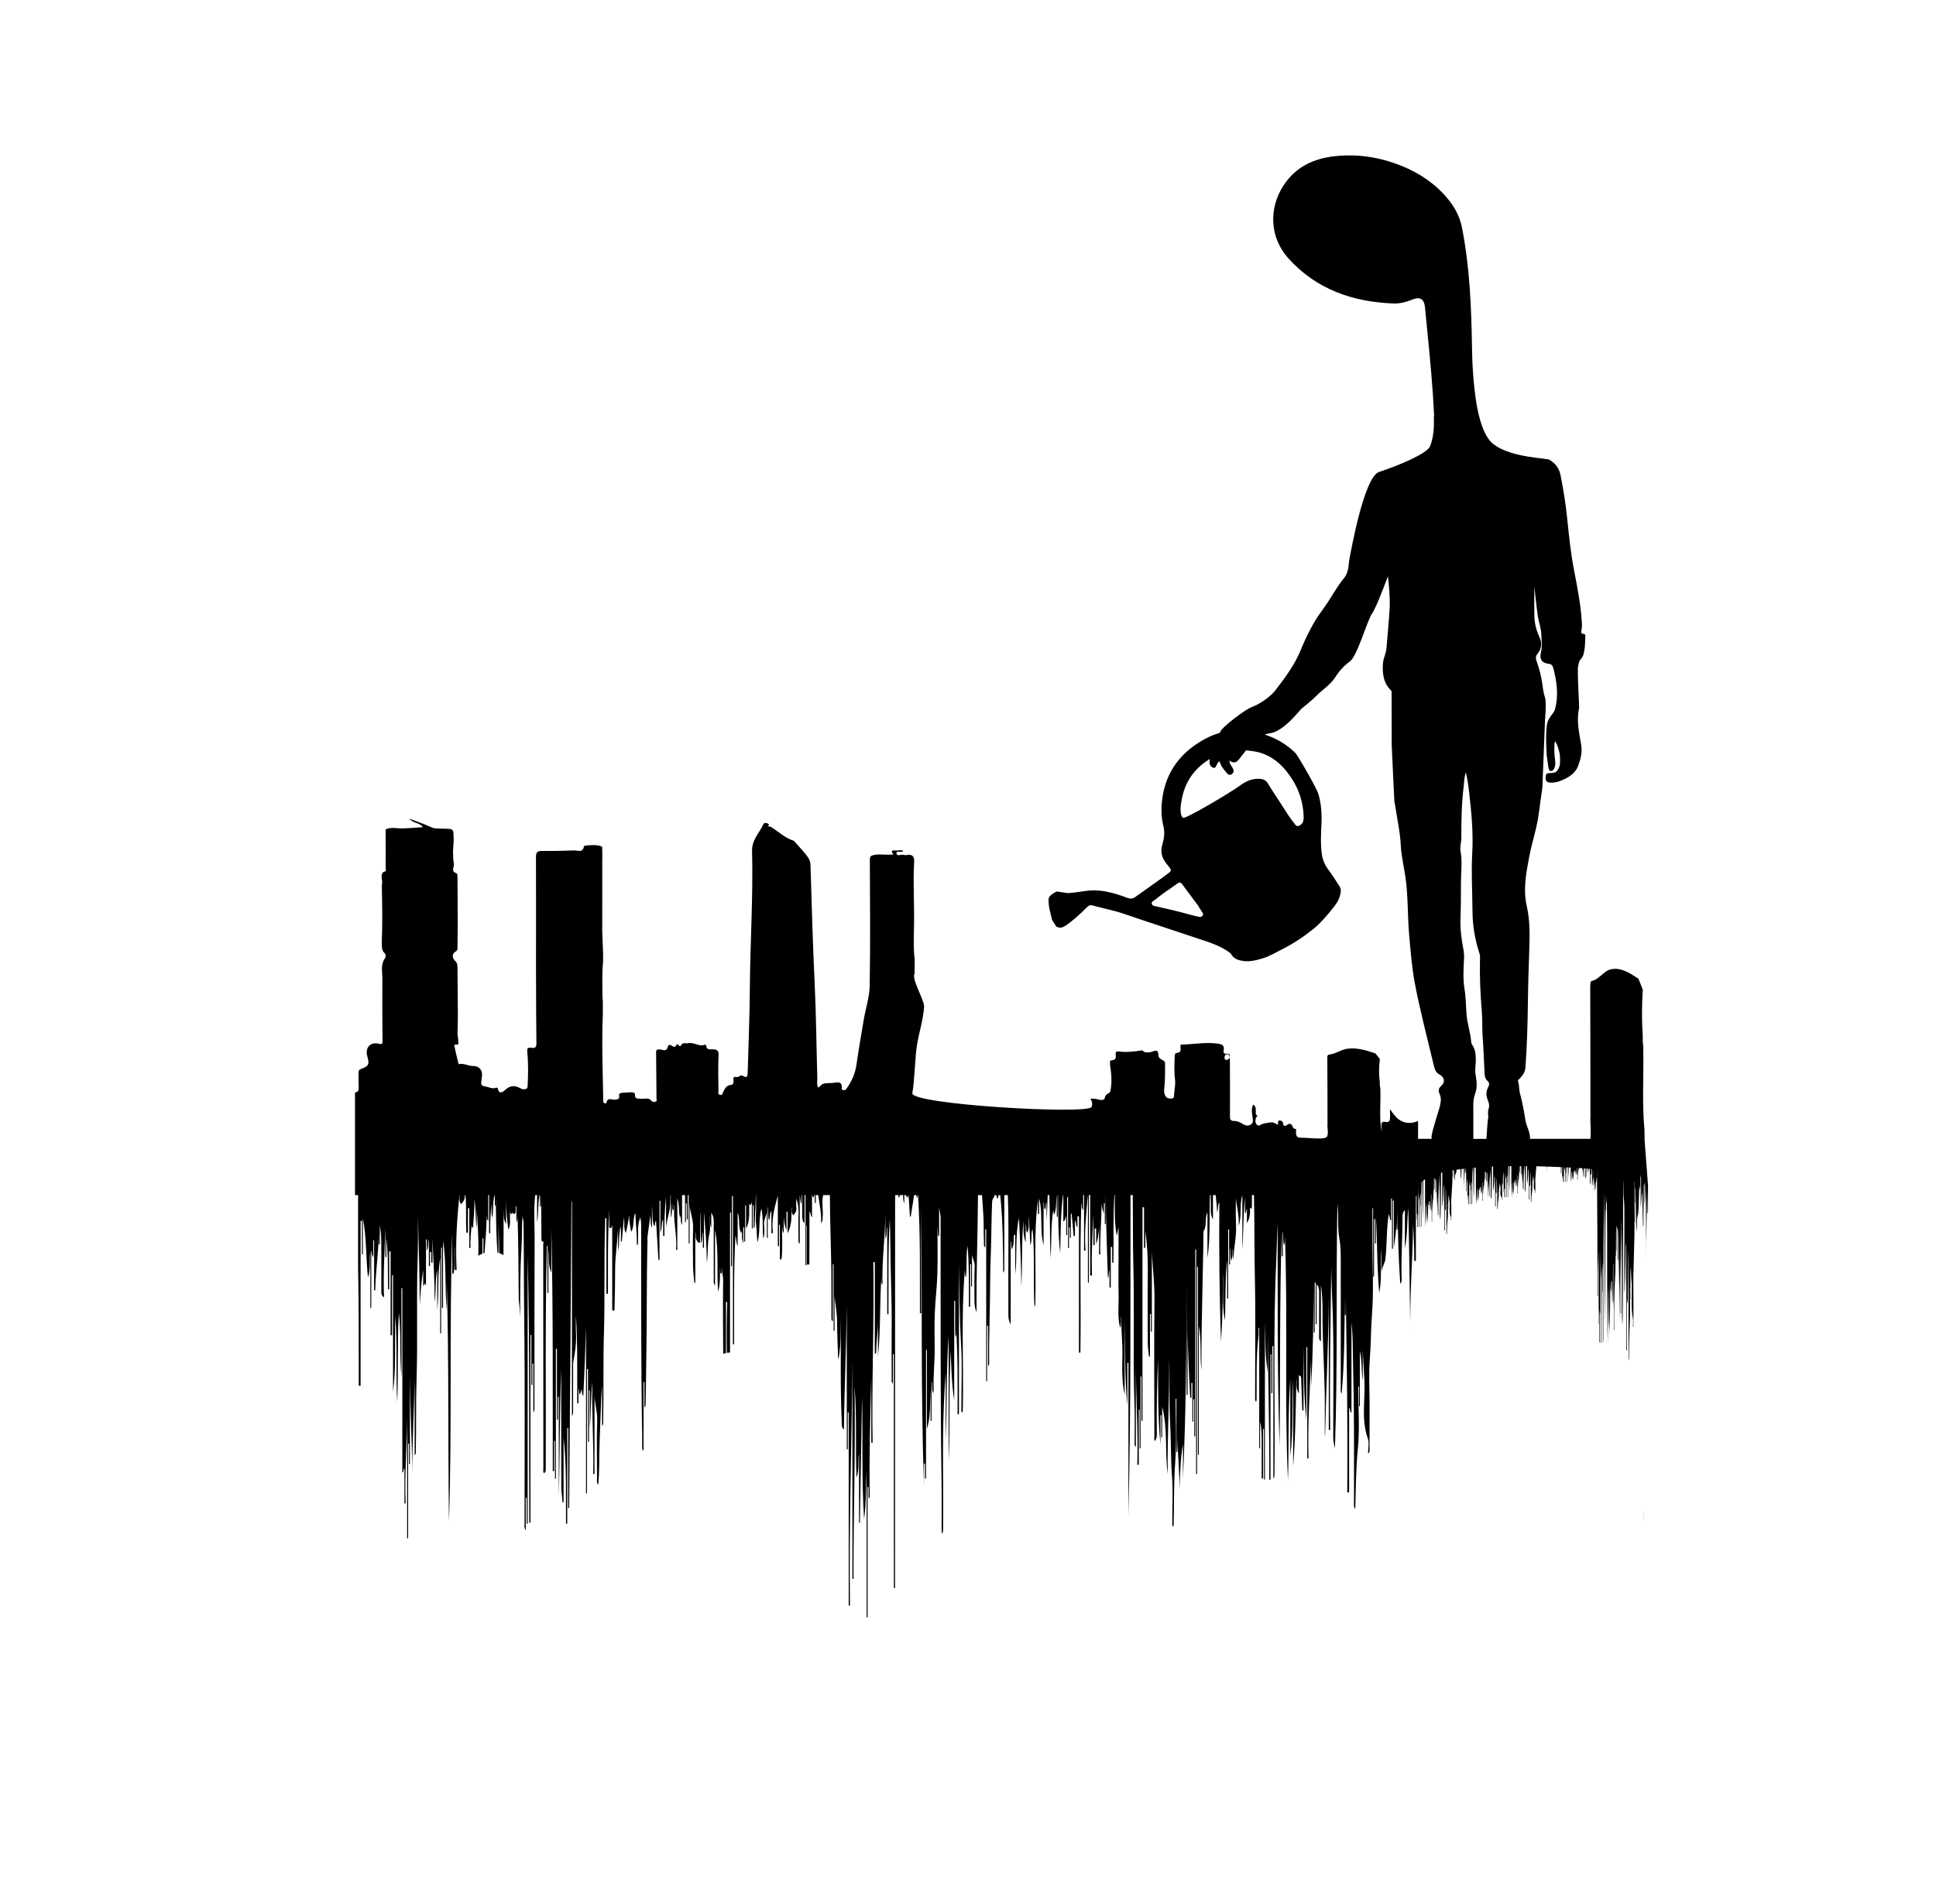 <?xml version="1.0" encoding="utf-8"?>
<!-- Generator: Adobe Illustrator 20.0.0, SVG Export Plug-In . SVG Version: 6.00 Build 0)  -->
<svg version="1.1" id="Capa_1" xmlns="http://www.w3.org/2000/svg" xmlns:xlink="http://www.w3.org/1999/xlink" x="0px" y="0px"
	 viewBox="0 0 546.055 537.054" enable-background="new 0 0 546.055 537.054" xml:space="preserve">
<g>
	<polygon points="128.785,364.801 128.785,364.801 128.785,364.801 	"/>
	<path d="M463.512,425.236c0,0.001,0,0.002,0,0.002C463.512,425.215,463.512,425.212,463.512,425.236z"/>
	<path d="M463.512,425.239c0.002,0.159,0.016,1.358,0.038,3.242c0.015,0.159,0.023,0.318,0.039,0.476
		C463.578,427.728,463.528,426.494,463.512,425.239z"/>
	<path d="M463.985,323.253l-0.114-1.531c-0.013-1.099-0.025-2.102-0.035-2.954c-0.708-7.41-0.213-14.927-0.343-22.392l-0.022-1.358
		c-0.042-0.42-0.085-0.841-0.127-1.262c0.001-0.548,0.001-1.095,0.002-1.643c-0.301-4.099-0.274-8.385,0.004-12.911
		c-0.391-1.116-0.822-2.154-1.268-3.159c-2.526-1.642-4.992-3.239-7.79-2.595c-1.924,0.443-3.406,2.949-5.313,3.253
		c-0.527,0.084-0.452,1.662-0.447,2.794c0.045,11.808,0.047,23.616,0.058,35.424c0,0.321-0.025,0.643-0.039,0.964
		c0.132,2.693,0.197,4.354,0.014,5.378H431.54c0.024-0.68-0.088-1.348-0.276-2.006c-0.3-1.05-0.821-2.055-0.99-3.121
		c-0.416-2.624-0.883-5.233-1.579-7.797c-0.289-1.062-0.136-2.183-0.51-3.23c-0.146-0.409,0.208-0.617,0.456-0.872
		c0.845-0.869,1.52-1.783,1.615-3.104c0.435-6.09,0.621-12.197,0.691-18.292c0.059-5.176,0.233-10.35,0.408-15.517
		c0.134-3.943,0.153-7.838-0.723-11.677c-1.08-4.734-0.177-9.363,0.69-13.956c0.494-2.617,1.251-5.206,1.869-7.814
		c0.944-3.981,0.967-5.969,1.839-11.645l0.743-18.994c0,0,0.452-5.151,0-6.499c-0.65-1.94-0.607-3.267-0.997-5.285
		c-0.342-1.77-0.861-3.493-1.448-5.195c-0.239-0.693-0.148-1.212,0.348-1.829c1.011-1.259,1.357-2.831,0.695-4.285
		c-0.909-1.997-1.543-4.03-1.59-6.202c-0.069-3.235-0.018-6.473-0.018-8.533c0.23,2.011,0.533,5.17,0.972,8.31
		c0.233,1.668,0.878,3.261,0.975,4.971c0.102,1.808,0.35,3.593-0.095,5.41c-0.459,1.873,0.288,2.922,2.206,3.161
		c0.788,0.098,1.089,0.443,1.27,1.134c1.016,3.867,1.578,7.741,0.488,11.701c-0.309,1.124-0.902,1.158-1.913,3.14
		c-1.011,1.982-0.392,10.049-0.392,10.049c0.154,0.791,0.378,2.924,0.473,3.336c0.085,0.371,0.172,0.807,0.657,0.853
		c0.491,0.046,0.787-0.301,0.97-0.691c0.456-0.973,0.299-1.997,0.169-3.011c-0.117-0.919-0.289-3.569,0.046-4.667
		c0.65,0.712,1.345,3.133,1.393,4.178c0.074,1.617,0.199,3.25-1.028,4.377c-0.64,0.589-2.348,0.275-2.699,0.602
		c-0.351,0.327-0.683,2.217,0.516,2.432c1.598,0.286,3.112-0.248,4.637-0.977c1.651-0.79,3.087-2.02,3.666-3.546
		c0.701-1.846,1.247-3.883,0.922-5.905c-0.56-3.481-1.428-6.924-0.598-10.481c0.07-0.3-0.413-7.782-0.358-11.206
		c0.008-0.498,0.195-0.971,0.245-1.438c0.101-0.96,0.968-1.405,1.247-2.269c0.58-1.789,0.544-3.603,0.609-5.426
		c0.012-0.332-0.086-0.594-0.427-0.61c-0.808-0.037-0.759-0.518-0.66-1.099c0.089-0.519,0.169-1.054,0.143-1.577
		c-0.259-5.158-1.243-10.219-2.227-15.267c-0.926-4.755-1.417-9.558-1.912-14.361c-0.438-4.254-1.08-8.467-1.941-12.65
		c-0.376-1.829-1.466-3.194-3.043-4.154c-0.945-0.575-10.46-0.527-15.66-4.283c-4.775-3.449-5.606-15.909-5.941-20.29
		c-0.19-2.483-0.258-4.978-0.299-7.469c-0.182-11.221-0.647-22.402-2.818-33.471c-0.635-3.237-2.142-5.895-4.104-8.251
		c-3.504-4.21-7.999-7.205-13.105-9.24c-5.986-2.386-12.186-3.363-18.604-2.668c-6.046,0.655-11.138,3.027-14.566,8.325
		c-4.216,6.514-3.799,14.704,1.379,20.461c7.899,8.782,18.149,12.325,29.674,12.767c1.89,0.072,3.702-0.454,5.456-1.154
		c2.11-0.842,3.222,0.026,3.423,2.143c0.784,8.265,1.696,16.523,2.25,24.805c0.127,1.897,0.221,3.794,0.323,5.692
		c-0.233,1.145,0.422,4.593-1.106,8.747c-0.762,2.071-8.754,5.438-14.413,7.295c-4.281,1.405-8.05,23.058-8.304,24.293
		c-0.378,1.841-0.146,3.918-1.546,5.599c-1.033,1.24-1.913,2.588-2.772,3.954c-0.005,0.003-0.015,0.009-0.015,0.009l-0.078,0.136
		c-1.035,1.649-2.042,3.323-3.223,4.89c-2.615,3.468-4.545,7.455-6.211,11.485c-1.723,4.168-4.369,7.679-7.072,11.203
		c-1.501,1.956-4.474,3.923-6.568,4.71c-2.094,0.787-7.899,5.287-8.799,6.674c-0.104,0.161-0.23,0.392-0.367,0.667
		c-1.268,0.359-2.519,0.849-3.747,1.489c-7.004,3.653-11.498,9.292-12.48,17.381c-0.306,2.523-0.243,5.015,0.367,7.47
		c0.437,1.757,0.197,3.468-0.3,5.115c-0.637,2.112-0.153,3.777,1.196,5.489c1.581,2.006,1.79,1.683-0.524,3.395
		c-2.732,2.021-5.544,3.931-8.295,5.926c-0.744,0.539-1.457,0.56-2.274,0.266c-0.97-0.348-6.512-2.733-11.574-1.974
		c-5.061,0.759-5.39,0.612-5.39,0.612l-2.833-0.443c0,0-0.459,0.163-0.978,0.469c-0.005-0.01-0.009-0.021-0.014-0.032
		c0.001,0.013,0.002,0.025,0.004,0.038c-0.771,0.456-1.667,1.228-1.391,2.267c-0.039,1.837,0.606,3.546,0.981,5.303
		c0.392,0.611,0.783,1.221,1.175,1.832c1.106,0.691,2.057,0.165,2.931-0.454c1.983-1.403,3.765-3.049,5.489-4.757
		c0.455-0.451,0.886-0.944,1.646-0.757c1.918,0.471,3.824,0.985,5.748,1.437c2.299,0.54,4.523,1.408,6.773,2.154
		c5.77,1.912,11.537,3.835,17.305,5.753c2.989,0.994,6.019,1.892,8.641,3.735c0.297,0.209,0.626,0.385,0.805,0.714
		c0.536,0.986,1.448,1.466,2.461,1.728c2.25,0.583,4.421,0.055,6.562-0.614c1.901-0.594,3.588-1.641,5.356-2.528
		c3.161-1.586,6.075-3.534,8.813-5.736c1.979-1.592,3.624-3.551,5.219-5.519c0.939-1.159,1.894-2.357,2.262-3.871
		c0.206-0.845,0.442-1.716-0.069-2.515c-1.037-1.621-2.051-3.263-3.207-4.797c-1.005-1.334-1.603-2.756-1.84-4.406
		c-0.424-2.953-0.208-5.898-0.092-8.851c0.109-2.8-0.103-5.572-0.946-8.267c-0.474-1.513-5.632-10.623-6.493-11.465
		c-2.464-2.407-5.35-4.098-8.59-5.135c0.486-0.167,1.006-0.297,1.573-0.374l0.001,0l0,0c3.811-0.52,8.463-6.639,8.733-6.858
		c1.434-1.165,2.899-2.311,4.197-3.619c1.813-1.827,4.093-3.214,5.482-5.421c1.085-1.723,2.457-3.201,4.037-4.334
		c2.103-1.508,4.863-11.52,6.267-13.528c0.907-1.297,2.658-5.646,4.462-10.481c0.287,2.421,0.619,5.623,0.513,8.656
		c-0.073,2.098-0.828,10.655-0.884,11.318c-0.19,2.249-0.967,2.875-1.061,5.129c-0.245,5.846,2.544,6.792,2.476,7.428l0.039,15.129
		c0,0,0.719,15.861,0.754,15.951c0.063,0.162,0.106,0.335,0.13,0.508c0.568,3.941,1.476,7.827,1.678,11.829
		c0.151,2.995,0.882,5.928,1.31,8.895c0.789,5.456,0.559,10.982,1.06,16.464c0.414,4.533,0.744,9.065,1.597,13.546
		c1.499,7.874,3.563,15.615,5.409,23.408c0.25,1.054,0.669,1.845,1.701,2.379c1.254,0.65,1.42,2.109,0.402,2.999
		c-0.78,0.682-1.004,1.39-0.553,2.326c0.136,0.283,0.213,0.599,0.29,0.906c0.228,0.916-0.067,1.827-0.211,2.704
		c-0.032,0.195-2.027,6.287-2.319,8.222c-0.041,0.274-0.031,0.571,0.009,0.872h-3.833c0-1.676-0.001-3.352-0.001-5.028
		c-2.143,0.921-4.621,0.75-6.455-1.411c-0.544-0.64-1.028-1.288-1.464-1.943c0.009,0.659,0.016,1.319,0.026,1.979
		c0.014,1.002,0.002,1.914-1.456,1.607c-0.691-0.145-0.989,0.219-0.973,0.936c0.015,0.644,0.066,1.277,0.077,1.908
		c-0.777-3.879-0.249-7.816-0.382-11.726l-0.022-0.696c-0.042-0.216-0.085-0.431-0.127-0.647c0.001-0.281,0.001-0.562,0.002-0.843
		c-0.302-2.102-0.274-4.3,0.004-6.62c-0.391-0.573-0.822-1.105-1.268-1.62c-2.525-0.842-4.992-1.661-7.79-1.33
		c-1.924,0.227-3.406,1.512-5.313,1.668c-0.527,0.043-0.452,0.852-0.448,1.433c0.045,6.055,0.047,12.11,0.058,18.164
		c0,0.165-0.026,0.33-0.039,0.494c0.274,2.858,0.27,3.464-1.659,3.553c-0.445,0.021-0.993,0.014-1.663,0.001
		c-1.399-0.027-2.786-0.206-4.196-0.203c-1.626,0.004-1.33-1.359-1.308-2.426c-0.364-0.098-0.763-0.122-0.921-0.572
		c-0.319-0.909-0.857-1.219-1.699-0.566c-0.61,0.474-0.987,0.128-1.055-0.429c-0.093-0.763-0.55-0.853-1.134-0.873
		c-0.343,0.196-0.302,0.502-0.283,0.807c0.002,0.028,0.003,0.055,0.004,0.083c0.002,0.055,0.002,0.11-0.002,0.164
		c-0.004,0.054-0.013,0.106-0.028,0.158c-0.768-0.346-1.275-0.841-2.371-0.624c-0.915,0.181-1.747,0.165-2.642,0.719
		c-0.68,0.421-1.314-0.244-1.332-1.124c-0.012-0.594,0.146-1.139,0.613-1.542c-0.232-0.086-0.429-0.214-0.503-0.483
		c-0.092-0.922,0.263-1.965-0.715-2.648c-0.593,1.036-0.427,2.112-0.268,3.19c0.023,0.154,0.046,0.308,0.066,0.462
		c0.093,0.712,0.263,1.518-0.459,1.962c-0.713,0.438-1.405,0.431-2.257-0.097c-0.668-0.415-1.579-0.903-2.349-0.878
		c-1.386,0.045-1.323-0.655-1.318-1.619c0.021-4.913-0.001-9.826-0.012-14.739c-0.001-0.496,0.015-0.999-0.055-1.487
		c-0.008-0.051-0.014-0.104-0.02-0.159c-0.088,0.558-0.53,0.779-0.995,0.782c-0.301,0.002-0.501-0.387-0.458-0.764
		c0.056-0.485,0.284-0.846,0.811-0.83c0.534,0.017,0.595,0.436,0.641,0.812c0.004-0.027,0.012-0.051,0.014-0.079
		c0.015-0.165,0.052-0.327,0.079-0.49c-0.211-0.453-0.633-0.374-1.006-0.382c-0.731-0.015-0.905-0.303-0.763-1.047
		c0.242-1.265-0.419-1.632-1.67-1.815c-3.521-0.513-6.977,0.247-10.464,0.271l0,0c-0.024,0.214-0.049,0.428-0.074,0.642
		c0.076,0.555,0.139,1.099-0.202,1.419c-0.155,0.145-0.394,0.244-0.753,0.277c-0.585,0.053-0.632,0.464-0.651,0.949
		c-0.088,2.184-0.204,4.343,0.084,6.551c0.184,1.411-0.204,2.947-0.285,4.433c-0.017,0.318,0.021,0.947-0.68,0.935
		c-0.61-0.01-1.209,0.064-1.629-0.542c-0.511-0.735-0.541-1.56-0.439-2.38c0.273-2.192,0.192-4.393,0.224-6.591
		c0.002-0.11-0.002-0.22,0.004-0.33c0.073-1.311-1.911-0.832-1.896-2.471c0.018-2.055-1.6-0.748-2.564-0.708
		c-0.705,0.029-1.444,0.151-1.92-0.583c-2.247,0.384-4.5,0.628-6.782,0.333c-0.341-0.044-0.658,0.032-0.795,0.414
		c-0.039,0.872,0.506,1.98-1.155,2.072c-0.652,0.036-0.354,0.896-0.398,1.406v0.001l0,0c0.239,1.562,0.411,3.124,0.371,4.687v0
		c-0.008,0.313-0.025,0.625-0.051,0.938c-0.052,0.626-0.143,1.251-0.282,1.878c-0.48,0.564-1.363,0.621-1.524,1.672
		c-0.123,0.81-1.205,0.674-1.836,0.476c-0.755-0.237-1.491-0.218-2.243-0.25c0.492,0.732,0.667,1.535,0.342,2.36
		c-0.87,2.212-51.145-0.693-50.553-3.897c0.611-3.308,0.766-10.4,1.327-13.69c0.638-3.744,1.694-6.845,1.99-10.652
		c0.137-1.762-3.639-7.93-2.686-9.381c0.346-0.527,0.18-0.341,0.001-0.105c0.009-1.268,0.019-2.536,0.028-3.803
		c-0.201-1.615-0.263-3.235-0.267-4.855c-0.002-0.81,0.01-1.62,0.027-2.43c0.017-0.81,0.038-1.619,0.054-2.426
		c0.115-5.985-0.313-11.97,0.044-17.952c0.073-1.527-0.609-2.181-2.146-1.876c-0.211,0.042-0.46,0.047-0.658-0.024
		c-0.744-0.269-2.081,0.486-2.18-0.358c-0.133-1.134,1.41-0.043,1.928-0.79c-0.754-0.361-1.523-0.016-2.267-0.1
		c-1.12-0.126-1.267,0.264-0.506,1.092c-1.867,0.282-3.638-0.188-5.421,0.152c-0.937,0.179-1.26,0.364-1.256,1.403
		c0.05,11.819,0.155,23.64-0.043,35.456c-0.053,3.176-1.113,6.331-1.656,9.506c-0.733,4.292-1.469,8.585-2.094,12.893
		c-0.372,2.564-1.418,4.786-2.91,6.846c-0.189,0.261-0.475,0.233-0.748,0.245c-0.376,0.017-0.48-0.236-0.461-0.528
		c0.116-1.835-0.863-1.757-2.269-1.534c-0.992,0.158-2.016-0.057-3.053,0.319c-0.593,0.215-0.721,0.814-1.399,0.991
		c-0.399-0.852-0.16-1.789-0.185-2.662c-0.256-8.717-0.312-17.443-0.727-26.152c-0.54-11.331-0.857-22.668-1.195-34.004
		c-0.038-1.27-0.65-2.081-1.323-2.923c-0.962-1.203-2.027-2.324-3.048-3.479c-0.11-0.124-0.201-0.315-0.338-0.357
		c-2.456-0.768-4.279-2.585-6.41-3.887c-0.367-0.224-0.697-0.168-1.044-0.217c0.363-0.099,0.6-0.408,0.308-0.642
		c-0.417-0.336-1.218-0.463-1.457,0.08c-1.093,2.491-3.248,4.342-3.167,7.565c0.327,12.968-0.54,25.929-0.63,38.899
		c-0.054,7.831-0.397,15.659-0.601,23.489c-0.027,1.053-0.103,1.828-1.461,0.964c-0.532-0.338-1.02,0.541-1.771,0.372
		c-1.178-0.266-0.693,0.777-0.76,1.311c-0.063,0.497-0.218,0.916-0.739,0.937c-1.287,0.05-1.713,1.09-2.184,1.957
		c-0.238,0.438-0.199,0.994-0.889,0.831c-0.725-0.171-0.435-0.8-0.439-1.236c-0.03-3.313-0.155-6.632,0.025-9.935
		c0.082-1.501-0.616-1.656-1.672-1.674c-0.813-0.013-1.708,0.232-1.804-1.028c-0.008-0.111-0.285-0.32-0.356-0.29
		c-1.663,0.7-3.128-0.786-4.797-0.406c-0.691,0.157-1.51-0.345-1.994,0.62c-0.415,0.826-0.924-1.033-1.346-0.02
		c-0.583,1.398-1.895-1.241-2.362,0.455c-0.453,1.644-1.685,0.583-2.531,0.681c-0.752,0.087-0.761,0.408-0.756,0.949
		c0.041,4.249,0.07,8.497,0.107,12.746c0.004,0.415,0.258,0.947-0.367,1.099c-0.412,0.1-0.782,0.05-1.147-0.38
		c-0.785-0.922-1.928-0.359-2.909-0.49c-0.761-0.102-1.736,0.225-1.645-1.167c0.032-0.484-0.56-0.653-0.993-0.648
		c-0.88,0.01-1.758,0.122-2.638,0.153c-0.633,0.022-0.94,0.32-0.838,0.93c0.156,0.932-0.441,0.85-1.069,1
		c-0.847,0.201-2.235-0.889-2.512,0.945c-0.018,0.121-0.771,0.245-0.87-0.322c-0.075-0.43-0.033-0.881-0.043-1.322
		c-0.08-4.826-0.235-9.652-0.256-14.479c0-0.009,0-0.018,0-0.028c-0.004-0.967-0.003-1.934,0.005-2.902
		c0.016-1.934,0.06-3.869,0.145-5.804c0.001-0.642,0.002-1.283,0.003-1.925v0v0c0.003-0.242,0.005-0.483,0.008-0.725
		c-0.006-0.423-0.012-0.845-0.018-1.268v0c-0.027-0.358-0.055-0.716-0.082-1.074c-0.008-0.187-0.016-0.374-0.025-0.561
		c-0.002-0.145-0.004-0.29-0.006-0.435c0.002-0.186,0.004-0.372,0.006-0.558c-0.021-1.449-0.044-2.899-0.026-4.347
		c0-0.01,0-0.019,0-0.029c0.009-0.718,0.029-1.436,0.063-2.153c0.035-0.725,0.085-1.449,0.156-2.173
		c0-0.638,0.001-1.276,0.001-1.914v0c-0.082-2.133-0.165-4.266-0.247-6.399c0.002-6.713,0.005-13.427,0.007-20.14
		c0.007-0.141,0.014-0.281,0.021-0.422c-0.003-0.395-0.005-0.789-0.009-1.184c-0.012-0.71-0.024-1.421-0.035-2.131
		c-1.477-0.682-3.024-0.437-4.557-0.335c-0.205,0.014-0.567,0.106-0.581,0.203c-0.291,1.948-1.781,1.144-2.814,1.181
		c-3.022,0.11-6.048,0.184-9.07,0.139c-1.471-0.022-1.656,0.627-1.651,1.893c0.039,10.588,0.013,21.176,0.006,31.764
		c0.004,0.573,0.008,1.145,0.012,1.718c0.024,6.292,0.01,12.585,0.107,18.877c0.018,1.198-0.404,1.419-1.413,1.286
		c-1.159-0.153-1.274,0.115-1.147,1.423c0.308,3.172,0.229,6.398,0.064,9.589c-0.038,0.743-1.233,0.864-1.962,0.434
		c-1.618-0.954-2.988-0.864-4.41,0.469c-0.464,0.435-1.65,1.407-1.987-0.375c-0.053-0.28-0.292-0.359-0.487-0.285
		c-1.125,0.431-2.081-0.211-3.107-0.351c-1.374-0.187-1.131-0.844-1.071-1.641c0.037-0.494,0.153-0.983,0.184-1.477
		c0.108-1.725-0.954-2.673-2.666-2.67c-1.277,0.003-2.475-0.849-3.823-0.509c-0.041,0.01-0.134-0.03-0.141-0.062
		c-0.412-1.735-0.863-3.463-1.184-5.215c-0.016-0.089,0.009-0.144,0.061-0.178c0.052-0.034,0.13-0.046,0.22-0.049
		c0.179-0.006,0.403,0.026,0.552-0.002c0.107-0.049,0.214-0.097,0.321-0.146c-0.025-0.517-0.05-1.033-0.075-1.55
		c-0.204-0.843-0.191-1.694-0.156-2.546c0.011-0.284,0.025-0.568,0.033-0.852c0.013-1.161,0.025-2.323,0.038-3.484
		c-0.035-4.395-0.067-8.79-0.105-13.185c-0.006-0.695-0.038-1.265-0.673-1.873c-0.79-0.757-1.034-1.915,0.205-2.672
		c0.636-0.388,0.464-0.937,0.473-1.446c0.042-2.361,0.05-4.723,0.071-7.085c-0.014-0.993-0.027-1.986-0.041-2.978
		c0.003-0.59,0.006-1.181,0.009-1.771c-0.003-0.846-0.006-1.692-0.01-2.538c-0.006-0.694-0.011-1.388-0.017-2.082
		c-0.001-0.307-0.002-0.615-0.003-0.922c0-0.577,0-1.155,0-1.732l-0.082-0.127l0.099-0.116c-0.117-0.442,0.123-1.091-0.429-1.281
		c-1.258-0.433-0.777-1.295-0.625-2.098c-0.001-0.203-0.002-0.405-0.003-0.607c0-0.008,0-0.016,0-0.024
		c-0.18-1.054-0.236-2.109-0.226-3.164c0.003-0.264,0.009-0.528,0.019-0.792c0.03-0.792,0.088-1.584,0.151-2.376
		c0.008-0.283,0.015-0.566,0.023-0.849c-0.273-0.953,0.504-2.453-1.347-2.583c-1.077-0.033-2.153-0.066-3.23-0.099
		c-0.355-0.025-0.71-0.051-1.065-0.076c-0.852-0.358-1.704-0.716-2.556-1.075c-1.31-0.492-2.62-0.983-4.328-1.624
		c1.136,1.419,2.856,1.014,3.821,2.414c-2.064,0.127-3.955,0.305-5.849,0.342c-1.558,0.031-3.139-0.461-4.654,0.282
		c0.005,2.64,0.02,5.281,0.013,7.921c-0.002,0.88-0.008,1.76-0.016,2.64c-0.005,0.493,0.427,1.296-0.587,1.425
		c-1.159,1.08-0.042,2.461-0.48,3.637c0.027,1.971,0.066,3.942,0.092,5.913c0.008,0.657,0.016,1.314,0.02,1.971
		c0.004,0.657,0.006,1.314,0.005,1.971c-0.001,0.657-0.006,1.314-0.016,1.971c-0.018,1.314-0.055,2.628-0.116,3.942
		c0.091,1.23-0.265,2.537,0.832,3.575c0.348,0.329,0.311,1.064,0.051,1.424c-1.268,1.758-0.705,3.734-0.721,5.61
		c-0.048,5.854,0.005,11.709,0.044,17.564c0.005,0.81,0.024,1.18-1.065,0.892c-2.314-0.613-3.901,1.154-3.247,3.436
		c0.661,2.305,0.474,2.893-1.637,3.64c-0.816,0.289-0.835,0.677-0.82,1.319c0.033,1.362-0.008,2.726,0.051,4.086
		c0.037,0.861-0.34,1.215-1.038,1.258v28.967h0.871v20.398c0.231,11.123,0.169,22.249,0.189,33.374
		c0.171-0.001,0.342-0.002,0.513-0.003v-46.506c0.13,0,0.259,0.001,0.388,0.001v9.441c0.084-0.002,0.168-0.003,0.253-0.005v-10.197
		c1.081,5.525,0.826,11.144,1.442,16.703c0.845-2.405,0.317-4.901,0.668-7.343v15.902c0.088,0,0.175,0.001,0.262,0.001v-16.15
		c0.275,0.608,0.034,1.282,0.584,1.835v-4.696c0.073,0,0.145,0,0.218,0.001v14.084c0.106,0.003,0.212,0.006,0.319,0.009
		c0.117-5.748,1.043-11.448,1.014-17.216v4.25c0.093-0.001,0.186-0.001,0.279-0.002v-5.506c0.228,1.506,0.396,3.009,0.408,4.513
		c0.038,4.672,0.012,9.344,0.021,14.016c0.001,0.626-0.12,1.302,0.756,1.975c-0.257-6.733,0.177-13.238,0.388-19.751v8.377
		l0.263,0.004v-5.325c0.623,4.977,0.376,9.689,0.473,14.388c0.111-0.002,0.222-0.004,0.333-0.006v-10.701l0.398-0.007v23.673
		c0.137-0.001,0.275-0.002,0.413-0.004v-16.947c0.092,0,0.184,0,0.276,0v33.006c0.928-7.094,0.413-14.213,0.637-21.484
		c0.647,8.211,0.095,16.282,0.543,24.332c0.355-8.405-0.038-16.82,0.466-25.218c0.709,5.979,0.136,11.995,0.737,17.98v-24.975
		c0.079,0,0.158,0,0.237,0v51.953c0.079,0.009,0.158,0.019,0.238,0.028c0.058-0.351,0.115-0.702,0.173-1.052
		c0.061,0.004,0.122,0.007,0.183,0.01v9.799c0.113-0.001,0.226-0.002,0.34-0.003c-0.328-8.219,0.386-16.418,0.429-24.632v34.499
		c0.089,0,0.178,0,0.267,0v-26.71c0.085,0,0.17,0,0.256,0v5.735c0.085-0.002,0.171-0.004,0.257-0.006V387.86
		c0.066,9.223,0.542,18.438,0.696,27.661c-0.083-8.825,0.472-17.636,0.635-26.455v21.475c0.447-0.483,0.317-0.89,0.326-1.263
		c0.154-6.652-0.004-13.302,0.21-19.96c0.357-11.144-0.059-22.3,0.292-33.453c0.134-4.277,0.132-8.557,0.105-12.839
		c0.161,8.432,0.523,16.861,0.497,25.299c0.181-3.399,0.46-6.777,0.977-10.149v4.588c0.458-0.334,0.219-0.706,0.382-0.972
		c0.112,0.2-0.095,0.54,0.411,0.659v-12.821c0.08,0,0.16,0.001,0.24,0.001v3.188c0.563-1.048,0.218-2.157,0.567-3.22v7.585
		c0.105,0,0.211,0,0.316,0v-4.002h0.361v3.007c0.116-0.001,0.232-0.001,0.348-0.002v-6.839c0.233,5.989,0.612,11.969,0.621,17.963
		c0.453-3.031,0.045-6.096,0.722-9.11v11.226c0.564-4.87-0.008-9.774,0.831-14.633v21.313c0.087-0.001,0.175-0.002,0.262-0.003
		V351.96c0.075,0,0.15,0,0.225,0v16.934c0.105,0.001,0.21,0.001,0.314,0.001v-18.92c1.034,6.528,0.417,13.106,1.047,19.646v-8.081
		c0.643,22.587,0.323,45.179,0.628,67.768c0.89-27.166,0.04-54.346,0.927-81.513v11.49c0.116,0.003,0.231,0.005,0.347,0.008
		c0.587-2.598,0.09-5.265,0.362-7.886c0,1.167,0,2.333,0,3.5c0,1.109,0,2.218,0,3.327c0.175-0.002,0.35-0.005,0.525-0.007
		c-0.371-7.213,0.077-14.386,0.795-21.105h0.06c-0.049,0.71-0.231,1.678,0.352,2.532c0.95-0.762,1.11-1.674,1.115-2.532h0.165
		c0.321,3.379,0.07,6.998,0.237,10.598c0.156,0.006,0.313,0.011,0.469,0.017v-6.901c0.125,0.001,0.25,0.003,0.375,0.004v11.196
		c0.113,0.004,0.225,0.009,0.338,0.013c-0.116-2.204,0.131-4.38,0.324-6.546c0.136,0.25-0.172,0.688,0.399,0.839
		c0.117-2.741,0.532-5.435,0.298-8.168c0.614,2.702,0.254,5.45,0.746,8.162v-5.298c0.218,4.187,0.595,8.366,0.444,12.557
		c-0.007,0.19-0.035,0.447-0.021,0.639c0.372-0.233,0.769-0.43,1.184-0.589v-4.305c0.087,0,0.174-0.001,0.261-0.001v4.209
		c0.113-0.039,0.228-0.074,0.344-0.107c0.145-3.439,0.653-6.878,0.527-10.433c0.19,0.497-0.08,0.971,0.494,1.362v-7.247h0.242
		v10.736c0.112,0.001,0.224,0.003,0.335,0.004c-0.097-2.791,0.099-5.564,0.329-8.224c0.117,1.205-0.139,2.542,0.282,3.853
		c0.284-2.117,0.009-4.273,0.608-6.368h0.062v2.952c0.084-0.005,0.169-0.01,0.253-0.016v-2.937l0,0
		c0.11,5.41,0.075,10.821,0.497,16.225c0.098,0.024,0.194,0.055,0.29,0.084v-7.932c0.094,2.665,0.161,5.33,0.216,7.995
		c0.413,0.142,0.808,0.333,1.181,0.567c0.033-4.331,0.052-8.66,0.033-12.988c0.085,1.415-0.106,2.863,0.702,4.194v-7.358
		c0.013,3.004,0.227,5.992,0.656,8.983c0.858-1.702,0.239-3.546,0.517-5.269c0.141,0.25-0.115,0.652,0.206,0.857
		c0.418-0.026,0.115-0.432,0.36-0.548c-0.033,0.575,0.422,0.507,0.71,0.413c0.442-0.146,0.225-0.592,0.258-0.908
		c0.039-0.367,0.009-0.741,0.009-1.111c0.065,0.001,0.131,0.002,0.196,0.003v4.446c0.492-0.775,0.234-1.611,0.322-2.402
		c0.225,8.054,0.306,16.111,0.341,24.189c0.195,1.609,0.332,3.23,0.425,4.857c-0.046-6.529-0.039-13.057,0.359-19.58
		c0.176-2.894,0.086-5.784,0.254-8.78c0.109,0.701,0.313,1.265,0.321,1.883c0.105,9.032,0.072,18.064,0.186,27.096
		c0.243,19.291,0.081,38.587,0.095,57.881c0.001,0.572-0.142,1.177,0.345,1.716v-9.116c0.087,0,0.174,0,0.262,0v7.307
		c0.089-0.002,0.178-0.004,0.267-0.006v-75.791c0.646,25.172,0.366,50.35,0.464,75.525c0.112,0,0.224,0,0.336-0.001v-52.963
		c0.083,0,0.166,0,0.248,0v14.083c0.09,0.002,0.181,0.005,0.271,0.007v-6.013c0.094,0.001,0.188,0.002,0.282,0.002v13.78
		c0.476-0.772,0.321-1.346,0.321-1.888c0.013-15.833-0.026-31.667,0.04-47.499c0.016-3.922-0.302-7.867,0.177-11.939h0.52v7.661
		c0.441-2.448,0.172-4.936,0.702-7.661h0.117v3.214c0.085-0.005,0.171-0.009,0.256-0.014v-3.199
		c0.145,3.974,0.142,7.948,0.149,11.922c0.001,0.385,0.05,1.103,0.096,1.104c0.756,0.025,0.413,0.588,0.414,0.858
		c0.024,21.024,0.026,42.049,0.038,63.073c0,0.5-0.143,1.029,0.172,1.533c0.642-0.491,0.5-1.172,0.503-1.794
		c0.088-20.28-0.195-40.561,0.284-60.838c0.012-0.502,0.001-1.004,0.001-1.506c0.065,0.001,0.13,0.002,0.195,0.003v13.267
		c0.088,0,0.176,0,0.263,0v-12.506c0.32,2.255-0.192,4.566,0.817,6.761v-12.536c0.555,22.848,0.369,45.7,0.421,68.551
		c0.125,0,0.25,0.001,0.375,0.001v-8.565c0.081,0,0.162,0,0.242,0.001v10.673c0.086-0.001,0.172-0.003,0.258-0.004v-36.659
		c0.098,0,0.196,0,0.294,0v20.021c0.091,0,0.183-0.001,0.274-0.001v-6.481c0.081,0,0.163,0.001,0.244,0.001v28.03
		c0.343-12.042,0.201-24.087,0.704-36.123c-0.015,0.429-0.015,0.859-0.015,1.289c0.003,10.685-0.009,21.371,0.026,32.056
		c0.005,1.524,0.234,3.048,0.359,4.572c0.094-0.006,0.188-0.013,0.282-0.019v-18.35c0.915,8.099,0.597,16.232,0.689,24.352
		c0.114-0.002,0.228-0.003,0.343-0.005v-26.98c0.089,0,0.178,0,0.267,0v22.579c0.096-0.001,0.192-0.001,0.288-0.002
		c0.213-28.817,0.427-57.634,0.64-86.452c0.047,0,0.094,0,0.141,0v60.496c0.318-0.46,0.318-0.925,0.318-1.389
		c0.001-4.11,0-8.219,0.005-12.329c0.001-0.561-0.039-1.137,0.068-1.682c0.518-2.643,0.88-5.289,0.746-7.997
		c-0.094-1.897-0.018-3.802-0.018-4.958c0.506,7.747,0.317,16.254,0.369,24.756c0.117,0,0.234,0,0.352,0v-4.202
		c0.276,0.526,0.022,1.138,0.407,1.806c0.205-0.635,0.35-1.088,0.509-1.58c0.146,0.59-0.103,1.17,0.426,2.004
		c0.379-6.755,0.551-13.183,0.783-19.615v47.008c0.088,0,0.175,0,0.263,0v-35.09c0.098,0,0.197,0,0.296,0v20.531l0.274-0.003
		v-14.514c0.078,0,0.157,0,0.235,0v10.676c0.363-4.33,0.216-8.671,0.735-13.069c-0.277,8.733,0.439,17.368,0.225,26.02
		c0.121-0.001,0.243-0.002,0.364-0.003v-22.616c-0.058,2.459,0.829,4.809,0.755,7.292c-0.168,5.619-0.054,11.246-0.038,16.87
		c0.001,0.435-0.177,0.925,0.335,1.456c0.173-1.889,0.265-3.668,0.27-5.393c0.014-4.797,0.223-9.588,0.393-14.376
		c0.096-2.712,0.179-5.428,0.419-8.142v11.362c0.447-0.566,0.311-1.014,0.32-1.43c0.163-8.252-0.041-16.504,0.206-24.762
		c0.308-10.279-0.035-20.573,0.339-30.857c0.019-0.521,0.002-1.043,0.002-1.564c0.12,0,0.241,0,0.361-0.001v21.316
		c0.144-0.001,0.287-0.002,0.431-0.003c0.021-7.892-0.116-15.788,0.382-23.672c-0.026,1.494-0.032,2.989-0.02,4.485
		c0.002,0.238-0.072,0.599,0.27,0.643c0.462,0.059,0.349-0.432,0.565-0.868c0,8.083-0.001,15.955,0.008,23.828
		c0,0.108,0.118,0.219,0.191,0.322c0.02,0.028,0.075,0.037,0.116,0.047c0.042,0.011,0.088,0.013,0.132,0.019
		c0.285-0.282,0.202-0.643,0.213-0.98c0.11-3.58,0.166-7.172,0.168-10.743c0.002-3.962,0.696-7.881,0.828-11.827v6.576
		c0.574-2.151-0.009-4.373,0.804-6.865v4.29l0.24,0.003c0.201-2.195,0.402-4.39,0.619-6.757c0.266,1.451-0.21,2.793,0.509,4.402
		c0.498-1.967,0.822-3.733,0.895-5.15c0.074,1.389,0.299,3.083,0.618,4.779c1.02-1.637,0.371-3.586,1.192-5.389
		c0.112,3.159,0.465,6.143,0.455,9.16c0.193-0.138,0.289-0.281,0.296-0.427c0.117-2.581-0.294-5.2,0.655-7.46
		c0.06,0.501,0.231,1.267,0.233,2.034c0.044,19.804-0.084,39.609,0.288,59.412c0.021,1.124-0.002,2.25,0.008,3.374
		c0.003,0.298-0.066,0.633,0.382,1.065v-19.416c0.079,0,0.159,0,0.238,0v7.202c0.394-0.383,0.326-0.698,0.334-0.991
		c0.118-4.23,0.117-8.462,0.195-12.691c0.204-11.018,0.049-22.043,0.344-33.063c0.014-0.519-0.051-1.044,0.012-1.556
		c0.228-1.867,0.495-3.729,0.797-5.962c0.175,1.436-0.109,2.513,0.445,3.547v-6.044c0.234,1.852-0.07,3.739,0.604,5.585
		c0.502-0.39,0.029-1.039,0.549-1.46c0.229,3.747,0.451,7.376,0.672,11.005c0.099-0.003,0.198-0.005,0.298-0.008v-16.681
		c0.085,0,0.169,0,0.254,0v8.894c0.586-1.19,0.154-2.48,0.783-3.679v4.679c0.124-0.004,0.248-0.009,0.372-0.013
		c-0.08-3.662,0.037-7.316,0.445-10.965v8.416c0.243-1.399,0.514-2.755,0.86-4.111c0.404-1.584,0.299-3.213,0.381-4.831h0.077v6.348
		c0.514-1.311,0.252-2.661,0.394-3.984c0.156,0.622-0.13,1.314,0.25,1.978c0.416-0.471,0.107-0.982,0.404-1.596
		c-0.466,4.397,0.816,8.495,0.445,12.686c0.119-0.003,0.237-0.005,0.356-0.008v-14.503c0.696,1.891,0.3,3.709,0.767,5.46
		c0.063-0.203,0.126-0.406,0.197-0.634c0.101,0.921-0.142,1.83,0.383,2.692v-8.44h0.832v7.62c0.082-0.001,0.163-0.002,0.245-0.003
		v-5.271c0.086,0,0.171,0,0.257-0.001v4.514c0.094-0.002,0.187-0.004,0.281-0.006v-6.854h0.253v13.621c0.088,0,0.175,0,0.263,0
		V339.54c0.04,2.238,1.031,4.332,0.979,6.581c-0.085,3.675-0.059,7.354-0.004,11.031c0.024,1.571,0.24,3.138,0.368,4.707
		c0.089-0.006,0.178-0.012,0.267-0.018v-14.325c0.253,0.925-0.181,1.971,0.695,2.749c0.084,0.074,0.123,0.196,0.184,0.295
		l0.421-0.002c0.197-2.98,0.02-5.981,0.266-8.965v9.151c0.558-1.046,0.215-2.154,0.564-3.217v4.476
		c0.105-0.004,0.211-0.008,0.316-0.011v-9.963c0.399,4.705,0.77,9.401,0.805,14.119c0.432-2.716,0.076-5.451,0.727-8.165
		c0.371-1.546,0.067-3.248,0.067-5.16c0.204,1.339-0.102,2.44,0.466,3.475v-4.19c0.939,1.374,0.667,2.883,0.672,4.35
		c0.015,4.888,0.003,9.777,0.014,14.665c0.001,0.427-0.119,0.896,0.365,1.516v-15.642c1.137,5.778,0.414,11.64,0.881,17.445
		c0.533-2.163,0.576-4.346,0.508-6.588c0.258,0.496-0.126,1.075,0.34,1.492c0.391-0.442,0.074-0.989,0.362-1.695
		c-0.259,1.305,0.21,2.294,0.199,3.338c-0.073,6.976-0.039,13.952,0.017,20.927c0.254-0.092,0.514-0.166,0.778-0.229v-14.413
		c0.117,0,0.235,0.001,0.352,0.001c-0.152,4.787-0.161,9.572-0.106,14.357c0.298-0.061,0.598-0.102,0.901-0.126v-39.457
		c0.095,0,0.19,0,0.285-0.001V357.2c0.088-0.001,0.176-0.002,0.263-0.003v-19.802c0.089,0,0.179,0,0.268,0v41.839
		c0.108,0,0.216,0,0.325,0.001c0.058-10.31-0.151-20.623,0.375-30.677c0.313,0.783,0.139,1.917,0.632,2.963v-9.4
		c0.786,1.878-0.004,3.951,1.044,5.776c0.045-0.285,0.089-0.569,0.135-0.854c0.16,1.219-0.166,2.475,0.407,3.675v-4.492
		c0.084,0,0.169-0.001,0.253-0.001v3.999c0.093-0.002,0.187-0.003,0.28-0.005v-10.175c0.082,0,0.163,0.001,0.245,0.001v6.539
		c1.198-2.273,0.808-4.698,0.901-7.102c0.075,0.158,0.124,0.401,0.209,0.414c0.476,0.071,0.16-0.437,0.53-0.641v7.303
		c0.081-0.002,0.163-0.004,0.244-0.006v-6.569c0.085,0,0.17-0.001,0.254-0.001v6.341l0.261-0.004
		c0.127-2.997,0.254-6.003,0.389-9.196h0.041c0,1.453-0.001,2.771,0,4.081c0.002,1.557-0.167,3.139,0.057,4.665
		c0.223,1.518,0.088,3.068,0.391,4.571c0.775-3.117,0.223-6.345,1.04-9.561c0.649,2.918,0.189,5.764,0.587,8.564
		c0.361-1.314,0.332-2.663,0.19-3.962c-0.143-1.309,0.604-2.378,0.774-3.602v7.306c0.085,0,0.171-0.001,0.257-0.001v-8.888
		c0.261,1.232-0.008,2.486,0.34,3.907c0.486-0.942,0.076-1.835,0.685-2.593v6.241c0.149,0.004,0.297,0.008,0.446,0.012
		c-0.493-3.646,0.38-7.117,1.377-10.602v14.261c0.112,0.001,0.224,0.002,0.336,0.003v-6.037c0.081,0.001,0.162,0.001,0.243,0.002
		v9.69l0.297,0.185c0.069-0.162,0.183-0.32,0.201-0.488c0.317-2.968,0.015-5.947,0.16-8.892c0.209,0.504-0.155,1.149,0.428,1.842
		v-4.708c0.048,1.354,0.273,2.672,0.782,3.98v-5.28c0.098,0,0.196,0.001,0.293,0.001v6.094c1.273-2.372,1.099-4.9,1.132-7.509
		c0.24,0.853-0.239,1.75,0.516,2.41c0.488-0.606,0.938-1.147,0.832-2.012c-0.114-0.928-0.026-1.88-0.026-2.645
		c0.5,1.22,0.674,2.634,0.63,4.102c-0.071,2.377-0.028,4.758-0.009,7.137c0.004,0.451-0.16,0.947,0.358,1.52v-13.738
		c0.244,0.797,0.022,1.624,0.519,2.407v-2.464h0.106c0.067,1.129,0.069,2.257,0.068,3.386c-0.001,3.835-0.001,3.835,0.676,4.563
		v-7.948h0.249v19.795c0.088-0.001,0.176-0.001,0.264-0.001v-11.215c0.047,0,0.094,0,0.141,0.001v10.989
		c0.232,0,0.463,0.001,0.695,0.001c0.041-4.955,0.003-9.912,0.024-14.899c0.54,0.384,0.13,1.049,0.722,1.572v-6.242h0.08
		c0.099,0.386,0.044,0.635,0.474,0.65v-0.65h0.227v2.203l0.282,0v-2.203h0.686c0.342,2.521,0.927,5.067,0.821,7.865
		c0.579-0.609,0.365-1.102,0.419-1.547c0.253-2.091-0.371-4.234,0.173-6.318h1.882c0.019,2.049,0.021,4.1,0.062,6.149
		c0.135,6.736,0.393,13.474,0.362,20.215c-0.012,2.682-0.005,5.364,0.004,8.046c0.001,0.414-0.085,0.861,0.391,1.196v-16.113
		c0.073,0,0.147,0,0.221,0v18.755c0.089,0.001,0.179,0.002,0.268,0.002v-9.691c0.186,2.021,0.72,4.644,0.726,7.307
		c0.007,3.278,0.164,6.557,0.261,9.835c0.006,0.202,0.076,0.403,0.116,0.604c0.788-3.994,0.512-8.017,0.623-12.024
		c0.121,9.983-0.146,19.969,0.322,29.948c0.026,0.557-0.178,1.186,0.598,1.923c0.131-11.822,0.677-23.445,0.807-35.037v40.602
		c0.092,0.002,0.184,0.003,0.276,0.005v-10.402c0.088,0.001,0.176,0.001,0.264,0.002v54.449c0.119,0.001,0.238,0.001,0.357,0.002
		c-0.299-23.103,0.521-46.194,0.687-69.294v61.776c0.108,0,0.216,0.001,0.323,0.001c-0.051-18.093,0.57-36.18,0.28-54.275
		c0.71,8.562,0.199,17.149,0.563,25.719c0.832-2.218,0.353-4.516,0.707-6.766v19.507c0.08,0,0.16,0,0.239,0
		c0.205-11.843,0.409-23.687,0.613-35.53c0.268,11.491-0.186,22.99,0.575,34.47c0.645-4.578,0.468-9.18,0.711-13.773v41.51
		c0.093,0,0.186,0,0.278-0.001v-36.772c0.092,0,0.184,0,0.275,0v3.074c0.111-0.006,0.221-0.011,0.332-0.017
		c-0.202-11.416,0.138-22.825,0.435-34.237v18.718c0.125,0,0.249,0,0.374,0c-0.302-16.993,0.482-33.973,0.196-50.966
		c0.14-0.001,0.28-0.002,0.421-0.003v25.773c0.115-0.001,0.231-0.001,0.346-0.002c0.059-3.129,0.533-6.239,0.544-9.379v10.166
		c0.793-7.448,0.456-14.917,0.954-22.128c0.151,0.465-0.26,1.259,0.335,1.927c-0.244-6.782,0.793-13.511,0.803-20.283v7.336
		c0.561-1.133,0.212-2.323,0.524-3.47v24.725c0.115,0.001,0.231,0.002,0.346,0.003c0.061-9.116-0.145-18.237,0.365-26.712
		c0.106,2.21,0.169,5.067,0.183,7.9c0.035,7.347,0.424,14.686,0.359,22.034c-0.044,4.974-0.012,9.95,0.004,14.925
		c0.001,0.433-0.179,0.924,0.354,1.449v-8.271c0.087,0,0.174,0.001,0.261,0.001v65.928c0.108,0.003,0.215,0.005,0.323,0.007
		c0-0.547,0-1.094,0-1.641c0.008-36.079,0.017-72.158,0.025-108.237c0-0.322,0.02-0.642,0.033-0.963h0.913v0.632
		c0.076,0.002,0.152,0.004,0.228,0.005c0.052-0.215,0.103-0.424,0.155-0.637h0.921c0.002,0.805,0.009,1.627,0.334,2.418v-2.418
		h0.451c0.13,0.251,0.279,0.498,0.466,0.738c0.17-0.246,0.212-0.496,0.216-0.738h0.088c0.122,1.995,0.245,4.028,0.369,6.07
		c0.075-0.001,0.151-0.001,0.226-0.001c0.32-2.02,0.642-4.044,0.963-6.068h0.61c0.037,0.303,0.113,0.615,0.294,0.938
		c0.03-0.365,0.054-0.665,0.076-0.938h0.129c0.684,11.104,0.488,22.221,0.522,33.334l0.355-0.002v-30.948
		c0.327,26.564-0.138,53.132,0.796,79.698v-6.3c0.098-0.001,0.197-0.001,0.296-0.002v4.182c0.093-0.006,0.187-0.013,0.281-0.019
		v-36.272c0.081,0,0.161,0,0.241,0v22.316c1.134-3.591,0.809-7.272,1.054-10.922v8.598l0.253-0.003v-11.227
		c0.331,1.047-0.043,2.149,0.475,3.531c0.075-0.556,0.134-0.762,0.126-0.965c-0.173-3.977,0.344-7.936,0.289-11.912
		c-0.046-3.33-0.089-6.665,0.042-9.991c0.143-3.609,0.609-7.207,0.716-10.817c0.13-4.385,0.031-8.775,0.031-13.164
		c0.013,0,0.027,0,0.04-0.001c0.046,0.802,0.091,1.604,0.137,2.407c0.097-0.008,0.195-0.015,0.292-0.023v-8.641
		c-0.033,1.218,0.409,2.388,0.41,3.596c0.031,24.952-0.091,49.904,0.274,74.855c0.063,4.325,0.01,8.652,0.017,12.978
		c0.001,0.416,0.042,0.833,0.065,1.249c0.295-0.368,0.332-0.704,0.337-1.041c0.165-11.843-0.254-23.689,0.238-35.533
		c0.122-2.942,0.282-5.885,0.507-8.829v18.981c0.408-9.773,0.133-19.553,0.825-29.319v35.234c0.5-10.38-0.02-20.771,0.615-31.145
		c0.098,4.696,0.259,9.387,0.96,14.055v-28.084c0.09,0,0.181,0,0.271-0.001v10.184c0.485-0.691,0.201-1.437,0.299-1.834
		c0.495,7.662,0.366,15.636,0.386,23.607c0.128-0.002,0.257-0.004,0.386-0.006V356.37c0.173,7.708,0.152,15.41,0.604,23.117
		c0.344,5.864,0.066,11.763,0.081,17.646c0.001,0.439-0.175,0.93,0.216,1.334c0.062-0.09,0.147-0.157,0.151-0.229
		c0.027-0.474,0.044-0.949,0.052-1.423c0.244-12.792-0.542-25.599,0.558-38.481c0.175,0.714-0.093,1.399,0.346,1.972
		c0.278-3.142-0.054-6.298,0.434-8.819c0.444,5.308,0.339,11.224,0.357,17.136c0.119-0.001,0.239-0.003,0.358-0.004v-12.011
		c0.089,0,0.178-0.001,0.266-0.001v6.314c0.085-0.002,0.17-0.004,0.255-0.006v-9.05c0.113,1.124,0.817,2.135,0.759,3.335
		c-0.161,3.367-0.044,6.746-0.055,10.12c-0.003,0.988,0.228,1.928,0.589,2.875c-0.129-10.984,0.338-21.956,0.398-33.074h1.137
		c0.105,1.686,0.22,3.371,0.345,5.053c0.206,2.768,0.064,5.524,0.196,8.281c0.021,0.44-0.173,0.931,0.372,1.473V346.8
		c0.09,0.001,0.179,0.001,0.268,0.002v42.823c0.084,0,0.168,0.001,0.252,0.001v-15.645c0.092,0,0.185,0,0.277-0.001v11.4
		c0.398-0.442,0.325-0.76,0.32-1.051c-0.121-7.261,0.24-14.516,0.252-21.774c0.009-5.401,0.331-10.793,0.366-16.194
		c0.015-2.36,0.132-4.739,0.191-7.11c0.01-0.397,0.041-0.788,0.272-1.118c0.224-0.32,0.373-0.66,0.494-1.01h0.411
		c0.045,0.339,0.138,0.68,0.351,1.028c0.21-0.339,0.283-0.679,0.315-1.028h0.465c0.762,7.463,0.76,14.677,0.835,21.886
		c0.424-0.488,0.301-1.015,0.302-1.52c0.009-6.789,0.008-13.577,0.008-20.366h0.987c0.107,3.082,0.187,6.164,0.17,9.251
		c-0.043,8.176-0.008,16.352-0.014,24.528c-0.001,0.84,0.072,1.651,0.65,2.727v-23.513l0.109-0.003
		c0.036,0.665,0.071,1.33,0.124,2.33c0.938-1.49,0.422-2.867,0.725-4.096c0.108,0.005,0.217,0.009,0.325,0.014v11.156
		c0.641-5.309-0.119-10.669,1.054-15.931c0.324,6.45,0.596,12.894,0.669,19.351c0.326-6.262,0.033-12.535,0.589-18.615
		c0.031,1.945-0.144,4.081,0.634,6.147v-5.099c0.315,0.964-0.046,1.668,0.42,2.377c0.781-1.555,0.306-3.139,0.482-4.529
		c0.137,2.606,0.279,5.33,0.421,8.053c0.616-1.558,0.012-3.229,0.619-4.579c0.671,7.169,0.167,14.54,0.534,21.891
		c0.368-0.536,0.242-1.102,0.255-1.653c0.226-9.493-0.495-19.004,0.727-28.481v3.99c0.108-0.002,0.216-0.004,0.324-0.006v-4.403
		c1.16,4.365,0.105,8.866,1.266,13.219v-12.36c0.312,0.963-0.062,1.678,0.387,2.319c0.443-0.64,0.077-1.351,0.443-1.979v4.987
		c0.237-2.435,0.232-4.865,0.329-7.093h0.453c0.25,5.656,0.118,11.718,0.356,17.781c0.338-4.5,0.019-9.026,0.768-13.504
		c0.068,0.361,0.136,0.722,0.251,1.33c0.759-1.972,0.469-3.772,0.735-5.528v6.024c0.087-0.001,0.174-0.001,0.261-0.002v-6.101h0.083
		c0.073,5.478,0.004,10.957,0.634,16.421c0.125-5.482,0.077-10.965,0.788-16.421h0.086v7.487c0.681-0.499,0.597-1.122,0.819-1.681
		v5.468c0.086-0.001,0.172-0.003,0.259-0.004v-10.681c0.085,0,0.17,0.001,0.255,0.001v14.332l0.261,0.005v-5.799
		c0.085,0.001,0.17,0.001,0.255,0.002v2.925c0.088,0.001,0.176,0.001,0.263,0.002v-6.803c0.076-0.002,0.152-0.004,0.227-0.006
		l0.576,6.292c0.119-0.003,0.238-0.006,0.357-0.009v-4.386c0.562,0.708,0.1,1.364,0.711,1.951v-3.105
		c0.142,0,0.284-0.001,0.426-0.001v38.442c0.135-0.001,0.269-0.002,0.403-0.003c0.21-14.02-0.213-28.047,0.276-42.252
		c0.251,0.716-0.085,1.348,0.507,2.063v-4.241h0.251v15.675c0.139,0.003,0.279,0.006,0.418,0.008
		c-0.393-5.254,0.196-10.461,0.65-15.683h0.021v24.717l0.269-0.002v-24.714h0.37v22.695c0.17,0.001,0.339,0.002,0.509,0.003
		c-0.216-5.743,0.153-11.469,0.403-17.202v8.636c0.114,0.002,0.228,0.005,0.342,0.007v-4.719c0.147,0.001,0.294,0.001,0.441,0.002
		v4.423c0.584-1.663,0.716-3.326,0.823-5.005v7.882c0.117-0.001,0.234-0.001,0.351-0.002c-0.188-4.791,0.381-9.557,0.314-14.347
		c0.088,0.984,0.373,1.94,0.691,2.901v-2.933c0.084,0,0.168,0.001,0.252,0.001v5.807c0.087-0.003,0.173-0.005,0.26-0.007v-8.141
		h0.012c0.013,7.826,0.378,15.642,0.594,23.466c0.418-0.762,0.148-1.59,0.458-2.366v4.972c0.119,0,0.238-0.001,0.357-0.001v-11.451
		c0.132,0.002,0.265,0.003,0.397,0.005v4.449c0.116-0.002,0.231-0.005,0.347-0.007c0.118-6.487-0.129-12.977,0.28-19.066h0.117
		c0.042,3.615-0.228,7.583,0.576,11.524c0.143-0.782,0.286-1.563,0.471-2.575c0,3.395,0,6.553,0,9.711
		c0,3.158-0.06,6.317,0.018,9.474c0.078,3.115-0.37,6.261,0.444,9.344c0.427-1.036,0.113-2.12,0.354-3.506
		c-0.139,4.058,0.367,7.755,0.273,11.475c-0.092,3.64-0.14,7.292,0.64,10.903V371.95c0.166,8.233-0.012,16.47,0.761,24.697V384.43
		c0.1,0.001,0.2,0.001,0.301,0.002v43.269c0.724-30.272,0.541-60.543,0.584-90.579h0.623c0.002,0.033,0.014,0.063,0.014,0.097
		c0.08,6.523-0.001,13.045,0.164,19.572c0.334,13.179-0.134,26.37,0.324,39.554c0.12,3.457,0.015,6.921,0.034,10.382
		c0.002,0.436-0.177,0.926,0.349,1.468v-24.618c-0.033,9.873,0.687,19.728,0.41,29.603c0.14-0.001,0.28-0.003,0.42-0.004V397.65
		c0.082,0,0.163,0,0.245,0v10.904c0.085-0.001,0.17-0.002,0.255-0.003V388.26h0.243v12.525c0.1-0.001,0.2-0.001,0.3-0.002v-60.225
		c0.146-0.002,0.291-0.005,0.437-0.007v11.447c0.12-0.002,0.239-0.005,0.359-0.007v-4.852c0.506,3.794,0.738,7.485,0.7,11.202
		c-0.071,6.878-0.036,13.757-0.002,20.635c0.006,1.226,0.216,2.45,0.332,3.675c0.094-0.004,0.188-0.008,0.282-0.013v-11.972
		c0.09,0,0.18,0.001,0.271,0.001v4.977c0.089-0.002,0.177-0.004,0.266-0.006v-22.245c0.196,3.777,0.787,8.604,0.733,13.471
		c-0.141,12.717-0.038,25.436-0.025,38.155c0.001,0.489-0.161,1.015,0.181,1.493c0.501-1.013,0.513-1.013,0.502-2.22
		c-0.066-7.163,0.049-14.324,0.359-21.326c0.041,8.068-0.138,16.298,0.667,24.512v-8.277c0.081,0,0.162,0.001,0.243,0.001v6.245
		c0.082-0.001,0.164-0.002,0.246-0.004v-8.603c1.625,6.257,0.719,12.674,1.556,18.987c-0.135-10.824,0.545-21.633,0.41-32.456
		c0.237,6.089-0.052,12.178,0.287,18.272c0.274,4.934,0.139,9.882,0.521,14.829c0.328,4.259,0.067,8.561,0.078,12.843
		c0.001,0.424-0.112,0.887,0.238,1.388c0.078-0.252,0.144-0.37,0.147-0.489c0.134-6.02,0.014-12.034,0.463-18.063
		c0.434-5.835,0.094-11.724,0.094-17.59c0.076,0,0.151,0,0.227,0v15.01c0.085,0,0.171,0,0.256,0v-5.728
		c-0.039,5.387,0.635,10.748,0.624,16.14c0.213-4.183,0.167-8.373,0.969-12.523v9.621c0.858-18.69,1.001-37.379,1.026-56.071v32.511
		c0.091,0.001,0.182,0.002,0.273,0.002v-17.663c0.14,6.155,0.389,12.298,0.734,18.438c0.111,0.001,0.221,0.003,0.332,0.004v-4.182
		c0.094,0.001,0.189,0.002,0.283,0.003v10.915c0.084,0.001,0.169,0.001,0.253,0.002v-6.302c0.095,0,0.19,0,0.286,0v10.425
		c0.091-0.002,0.183-0.005,0.274-0.007v-52.682c0.082,0,0.164,0,0.245,0v63.339c0.087,0,0.174,0,0.261,0v-58.435h0.252v53.012
		c0.083,0,0.167,0,0.25,0v-36.392c0.797,4.154,0.242,8.363,0.742,12.531c-0.11-15.068,0.623-30.123,0.602-45.187v6.02
		c1.024-1.664,0.228-3.58,1.087-5.383v12.887c0.874-5.896,0.473-11.831,0.705-17.743h0.206c0.018,0.819,0.024,1.637,0.041,2.455
		c0.031,1.481-0.233,2.999,0.607,4.409v-6.864h0.76c0.133,1.599,0.351,3.193,0.415,4.802c0.43-0.86,0.009-1.869,0.626-2.719
		c-0.11,13.125-0.001,26.203,0.475,39.279c0.411-6.509,0.592-13.024,0.484-19.545c0.291,4.518-0.296,9.069,0.614,13.564
		c0.236-5.732,0.008-11.47,0.624-17.191v10.983c0.094-0.001,0.189-0.001,0.283-0.002v-19.483c0.088,0,0.176,0,0.264,0.001v9.89
		c0.089,0.001,0.177,0.001,0.265,0.002v-4.72c0.271,1.14-0.035,2.309,0.377,3.664c0.415-1.273,0.098-2.371,0.276-3.488
		c0.125,1.03-0.114,2.027,0.274,2.989c0.145-3.201,0.925-6.331,0.771-9.567c-0.134-2.806-0.06-5.62-0.039-7.691
		c0.114,2.145,1.033,4.982,0.756,7.914c1.026-2.753,0.141-5.661,1.056-8.668v15.38c0.338-4.865,0.213-9.736,0.748-14.592v4.347
		c0.565-0.383,0.217-0.873,0.538-1.375v4.141c0.692-1.107,0.9-2.296,0.891-3.533c-0.002-0.26-0.081-0.558,0.023-0.768
		c0.113-0.228,0.207,0.462,0.404,0.101c0.115-0.211,0.097-0.504,0.099-0.76c0.007-0.986,0.005-1.971,0.004-2.957h0.566
		c0.003,0.079,0.01,0.158,0.012,0.236c0.176,7.473,0.073,14.947,0.238,22.424c0.252,11.372,0.068,22.753,0.08,34.131
		c0.001,0.472-0.139,0.986,0.278,1.568c0.068-0.316,0.131-0.477,0.133-0.638c0.082-5.944-0.201-11.898,0.534-17.826
		c0.101-0.813,0.014-1.648,0.014-2.473c0.067,0,0.134,0,0.201,0.001v34.009c0.083,0.001,0.166,0.002,0.249,0.003v-7.584
		c0.596,2.697,0.429,5.419,0.444,8.133c0.014,2.655,0.003,5.311,0.003,7.966c0.131-0.002,0.261-0.005,0.392-0.007v-13.963
		c0.084,0,0.169,0,0.253,0.001v14.246c0.087-0.001,0.173-0.003,0.26-0.004v-44.37c0.187,4.677-0.008,9.364,0.812,14.015v-10.859
		c0.091,13.748,0.491,27.491,0.415,41.24c0.116,0,0.232-0.001,0.348-0.001v-35.334c0.083,0,0.166,0,0.248,0v10.97
		c0.091,0,0.182,0.001,0.273,0.001v-13.271l0.291,0.001v37.365c0.258-0.322,0.308-0.655,0.312-0.988
		c0.215-20.183-0.436-40.372,0.51-60.552c0.161-3.438,0.185-6.887,0.377-10.466c0.058,20.987-0.15,41.838,0.556,62.683
		c0.225-20.259-0.034-40.522,0.613-60.779v7.37c0.094,0,0.187-0.001,0.281-0.001v-7.058c0.259,1.228-0.019,2.479,0.345,3.899
		c0.427-0.884,0.145-1.647,0.277-2.236c0.836,22.811-0.178,45.755,0.843,68.68c0.312-9.521-0.067-19.054,0.66-28.569v21.549
		c0.934-7.181,0.391-14.389,0.805-21.581v24.653c0.671-8.306,0.723-16.621,0.907-24.888c0.212,1.279-0.297,2.702,0.708,4.293v-5.163
		c0.802,0.275,0.643,0.841,0.66,1.344c0.092,2.716,0.181,5.432,0.282,8.148c0.006,0.172-0.061,0.432,0.368,0.482v-18.206
		c0.172,6.924,0.005,13.854,0.81,20.761v-20.473c0.081,0,0.162,0,0.243,0v31.404c0.118,0.001,0.237,0.003,0.355,0.004
		c-0.279-9.267,0.347-18.509,0.71-27.762v7.534c0.584-9.533,0.67-19.065,0.78-28.6v13.3l0.267-0.002v-14.089
		c0.089,0,0.178,0,0.267-0.001v11.761c0.087-0.001,0.174-0.002,0.261-0.003v-11.3c0.632,0.736,0.711,1.474,0.707,2.267
		c-0.02,4.239-0.008,8.479-0.006,12.718c0,0.58,0.003,0.58,0.51,1.205V362.51c0.436,2.714,0.467,5.446,0.461,8.14
		c-0.016,7.302,0.459,14.583,0.61,21.875c0.081,3.892,0.013,7.786,0.02,11.68c0.001,0.412,0.056,0.823,0.086,1.235
		c0.253-13.055,0.933-26.073,1.049-39.096v37.034c0.132,0.001,0.264,0.001,0.396,0.002c-0.221-15.327,0.128-30.648,0.299-45.971
		c0.056,4.656,0.324,9.309,0.451,13.955c0.307,11.283,0.109,22.579,0.103,33.87c-0.001,1.137,0.232,2.226,0.485,3.319
		c0.818-22.941,0.248-45.886,0.699-68.82c0.433,3.187-0.035,6.377,0.542,9.606c0.437,2.447,0.403,5.06,0.401,7.607
		c-0.013,11.507-0.005,23.014,0.007,34.521c0.001,0.507-0.151,1.059,0.244,1.659c0.82-9.056,0.789-17.982,0.902-26.91v4.755
		c0.095-0.001,0.19-0.002,0.284-0.003v-4.702c0.244,18.241,0.595,36.478,0.397,54.72c0.175,0,0.349,0,0.524,0v-23.931
		c0.456,0.45,0.064,1.025,0.669,1.531v-25.644c0.21,2.147,0.335,4.305,0.358,6.441c0.065,6.221,0.261,12.44,0.315,18.66
		c0.076,8.695,0.023,17.39,0.034,26.086c0.001,0.425-0.117,0.889,0.371,1.57c0.148-5.848,0.169-11.372,0.711-16.909
		c0.57-5.827,0.127-11.749,0.127-17.629c0.069,0,0.138,0,0.207,0v5.482c0.082-0.002,0.164-0.004,0.246-0.006V381.17
		c0.686,2.763,0.31,5.503,0.807,8.196v-11.233c-0.089,3.883,0.331,7.751,0.484,11.621c0.211,5.337-0.94,10.746,0.951,16.024
		c0.436,1.217,0.064,2.711,0.064,4.224c0.553-0.391,0.419-0.762,0.419-1.075c0.012-4.283,0.01-8.565,0.011-12.848
		c0.001-4.326-0.271-8.673,0.083-12.972c0.324-3.937,0.247-7.882,0.564-11.824c0.556-6.922,0.157-13.918,0.158-20.883
		c0.001-3.192,0-6.384,0-9.575c0.063,0,0.126,0,0.189,0v19.258c0.088,0,0.176,0,0.264,0.001v-16.151c0.087,0,0.173,0,0.26,0.001
		v6.817c0.087,0,0.174,0,0.261,0v-7.628c0.443,7.199,0.278,14.413,0.947,21.604c0.799-4.149,0.269-8.343,0.641-12.507v6.564
		c0.082-1.319,0.963-2.435,1.096-3.642c0.475-4.321,0.272-8.695,0.973-12.761c0.097,0.457,0.247,1.161,0.397,1.866
		c0.077-0.01,0.154-0.02,0.231-0.03v-6.141c0.083,0.01,0.166,0.019,0.249,0.029v14.161c0.088-0.001,0.175-0.002,0.263-0.003v-13.575
		c0.085,0,0.171,0,0.256,0v13.337c0.355-2.617,0.784-5.216,0.785-7.849v2.666c0.087,0.001,0.175,0.001,0.262,0.002v-6.072
		c0.113,7.051,0.256,14.094,0.779,21.388c0.509-0.694,0.383-1.187,0.37-1.644c-0.169-5.835,0.268-11.66,0.273-17.491
		c0.001-0.605,0.13-1.163,0.653-1.691v10.691c0.838-3.992,0.581-8.029,0.954-11.26c0.287,11.704,0.436,24.173,0.606,36.646
		c-0.295-11.186,0.673-22.341,0.756-32.298c0.112,3.143,0.38,6.845,0.327,10.57l0.465,0.002v-13.359
		c0.002,0.035,0.003,0.07,0.005,0.105v-4.952c0.07-0.055,0.132-0.115,0.191-0.177v6.663c0.026,0,0.052,0,0.078,0.001v-1.888
		c0.188,0.671,0.135,1.349,0.14,2.024c0.004,0.661,0.001,1.322,0.001,1.983c0.041-0.001,0.082-0.001,0.123-0.002v-3.475
		c0.026,0,0.053,0,0.08,0v3.546c0.027,0,0.054-0.001,0.082-0.001v-11.044c0.059,1.164-0.003,2.331,0.256,3.488v-2.703
		c0.029,3.422,0.154,6.842,0.131,10.264c0.037,0,0.073,0,0.11,0v-8.794c0.026,0,0.052,0,0.078,0v2.73c0.029,0,0.057,0,0.086,0
		v-3.303l0.092,0v9.3c0.081-0.08,0.097-0.163,0.098-0.246c0.056-4.138-0.058-8.277,0.061-12.416c0.07-0.07,0.148-0.137,0.224-0.205
		c0.002,3.523,0.019,7.035,0.169,10.546c0.051-3.586,0.027-7.173,0.081-10.759c0.151-0.12,0.313-0.237,0.485-0.35
		c0.059,4.513-0.078,9.041,0.177,13.567c0.098-2.37-0.021-4.742,0.208-7.111v5.363c0.294-1.787,0.123-3.581,0.253-5.371v6.136
		c0.211-2.067,0.228-4.137,0.286-6.195c0.067,0.318-0.094,0.672,0.223,1.068v-1.285c0.252,0.068,0.203,0.209,0.208,0.335
		c0.029,0.676,0.057,1.352,0.089,2.028c0.002,0.043-0.019,0.107,0.116,0.12v-4.531c0.054,1.723,0.002,3.448,0.255,5.167v-5.096
		c0.026,0,0.051,0,0.077,0v7.816c0.037,0,0.074,0.001,0.112,0.001c-0.088-2.307,0.109-4.607,0.223-6.91v1.875
		c0.184-2.373,0.211-4.745,0.246-7.119v3.31l0.084-0.001v-3.507c0.028,0,0.056,0,0.084,0v2.927c0.027,0,0.055-0.001,0.082-0.001
		v-2.813c0.199,0.183,0.224,0.367,0.223,0.564c-0.006,1.055-0.003,2.11-0.002,3.166c0,0.144,0.001,0.144,0.16,0.3v-3.965
		c0.137,0.675,0.147,1.356,0.145,2.026c-0.005,1.818,0.144,3.63,0.192,5.445c0.025,0.969,0.004,1.938,0.006,2.907
		c0,0.102,0.018,0.205,0.027,0.307c0.08-3.249,0.294-6.49,0.33-9.731v9.218c0.041,0,0.083,0,0.125,0.001
		c-0.07-3.815,0.04-7.628,0.094-11.442c0.018,1.159,0.102,2.317,0.142,3.473c0.097,2.808,0.034,5.62,0.033,8.43
		c0,0.283,0.073,0.554,0.152,0.826c0.197-4.376,0.14-8.753,0.166-13.128c0.113-0.03,0.231-0.057,0.347-0.086
		c0,0.123,0.004,0.247,0.004,0.37c-0.004,2.864-0.002,5.728,0.002,8.592c0,0.126-0.048,0.264,0.077,0.413
		c0.258-2.254,0.248-4.476,0.284-6.698v1.184c0.03,0,0.06,0,0.089-0.001v-1.17c0.077,4.54,0.187,9.079,0.125,13.62
		c0.055,0,0.11,0,0.165,0v-5.956c0.144,0.112,0.02,0.255,0.211,0.381V335.1c0.066,0.534,0.106,1.071,0.113,1.603
		c0.02,1.548,0.082,3.096,0.099,4.644c0.024,2.164,0.007,4.328,0.011,6.493c0,0.106-0.037,0.221,0.117,0.391
		c0.047-1.455,0.053-2.831,0.224-4.209c0.179-1.45,0.04-2.924,0.04-4.388c0.022,0,0.043,0,0.065,0v1.365
		c0.026-0.001,0.052-0.001,0.077-0.001v-3.85c0.216,0.688,0.098,1.37,0.254,2.04v-2.796c-0.028,0.966,0.104,1.929,0.152,2.892
		c0.067,1.329-0.296,2.675,0.299,3.988c0.137,0.303,0.02,0.675,0.02,1.051c0.174-0.097,0.132-0.19,0.132-0.268
		c0.004-1.066,0.003-2.132,0.003-3.198c0-1.077-0.085-2.159,0.026-3.229c0.102-0.98,0.078-1.962,0.177-2.943
		c0.153-1.501,0.08-3.016,0.058-4.527c0.017-0.003,0.034-0.006,0.051-0.009v1.749c0.028,0,0.055,0,0.083,0v-1.763
		c0.093-0.016,0.183-0.033,0.277-0.048c0.033,0.99,0.069,1.979,0.185,2.967c0.245-1.004,0.098-2.019,0.197-3.027
		c0.002,0,0.003-0.001,0.005-0.001v1.549c0.026-0.328,0.303-0.606,0.345-0.906c0.033-0.235,0.052-0.471,0.07-0.707
		c0.169-0.025,0.341-0.05,0.512-0.074v0.065c0.028,0,0.055,0,0.083-0.001v-0.076c0.027-0.004,0.054-0.008,0.081-0.011v0.028
		c0.002-0.01,0.003-0.019,0.005-0.029c0.135-0.019,0.268-0.038,0.404-0.056c0.036,0.859,0.086,1.725,0.166,2.607
		c0.16-0.173,0.121-0.295,0.116-0.409c-0.027-0.746-0.004-1.492,0.025-2.237c0.088-0.011,0.178-0.022,0.267-0.033v0.156
		c0.014-0.053,0.018-0.107,0.03-0.16c0.113-0.014,0.225-0.028,0.338-0.042c0.049,2.129,0.084,4.323,0.122,6.52
		c-0.075-2.244,0.103-4.475,0.19-6.557c0.041-0.005,0.083-0.009,0.123-0.013c0.018,0.381,0.034,0.769,0.027,1.163l0.146,0v-1.182
		c0.01-0.001,0.021-0.002,0.031-0.003c0.004,0.183,0.003,0.365,0.011,0.548c0.079,1.885,0.021,3.772,0.025,5.658
		c0,0.078-0.044,0.163,0.088,0.26c0.021-0.052,0.041-0.079,0.042-0.106c0.026-0.985-0.063-1.972,0.168-2.955
		c0.032-0.135,0.004-0.273,0.004-0.41c0.021,0,0.042,0,0.063,0v5.638c0.026,0,0.052,0,0.078,0v-1.257
		c0.188,0.447,0.135,0.898,0.14,1.348c0.004,0.44,0.001,0.88,0.001,1.321c0.041,0,0.082-0.001,0.123-0.001v-2.315
		c0.026,0,0.053,0,0.08,0v2.362c0.027,0,0.054,0,0.082-0.001v-7.355c0.059,0.775-0.003,1.552,0.256,2.323v-1.8
		c0.029,2.279,0.155,4.557,0.131,6.837c0.036,0,0.073,0,0.11,0v-5.857c0.026,0,0.052,0,0.078,0v1.819c0.029,0,0.057,0,0.086,0v-2.2
		l0.092,0v6.194c0.081-0.053,0.097-0.109,0.098-0.164c0.068-3.346-0.138-6.693,0.16-10.038c0.001-0.013,0.001-0.025,0.002-0.038
		c0.039-0.003,0.079-0.007,0.119-0.01c0.001,2.91-0.014,5.808,0.172,8.704c0.062-2.91,0.019-5.82,0.136-8.731
		c0.126-0.01,0.251-0.022,0.378-0.032c0.156,3.457-0.066,6.929,0.228,10.4c0.098-1.578-0.021-3.159,0.208-4.736v3.572
		c0.294-1.19,0.123-2.385,0.253-3.578v4.087c0.211-1.377,0.228-2.755,0.286-4.126c0.067,0.212-0.094,0.448,0.223,0.712v-0.856
		c0.252,0.046,0.203,0.139,0.208,0.223c0.029,0.45,0.057,0.9,0.089,1.351c0.002,0.029-0.019,0.072,0.116,0.08v-3.018
		c0.054,1.148,0.002,2.297,0.255,3.442v-3.394c0.026,0,0.051,0,0.077,0v5.206c0.037,0,0.074,0,0.112,0.001
		c-0.088-1.536,0.109-3.068,0.223-4.602v1.249c0.184-1.58,0.211-3.16,0.246-4.741v2.205l0.084,0V330.5c0.028,0,0.056,0,0.084,0v1.95
		c0.027,0,0.055,0,0.082-0.001v-1.873c0.199,0.122,0.224,0.244,0.223,0.376c-0.006,0.703-0.003,1.406-0.002,2.108
		c0,0.096,0.001,0.096,0.16,0.2v-2.641c0.137,0.45,0.147,0.903,0.145,1.349c-0.005,1.211,0.144,2.418,0.192,3.626
		c0.025,0.645,0.004,1.291,0.006,1.936c0,0.068,0.018,0.136,0.027,0.205c0.08-2.164,0.294-4.322,0.33-6.481v6.139
		c0.042,0,0.083,0,0.125,0c-0.07-2.541,0.04-5.081,0.094-7.621c0.018,0.772,0.102,1.543,0.142,2.313
		c0.097,1.87,0.034,3.743,0.032,5.615c0,0.188,0.073,0.369,0.153,0.55c0.207-3.055,0.138-6.11,0.174-9.164
		c0.11-0.005,0.221-0.008,0.332-0.013c0.013,0.207,0.011,0.416,0.011,0.622c-0.004,1.908-0.001,3.815,0.002,5.723
		c0,0.084-0.048,0.176,0.077,0.275c0.258-1.501,0.248-2.981,0.284-4.461v0.788c0.03,0,0.06,0,0.089,0v-0.779
		c0.077,3.024,0.187,6.047,0.125,9.071c0.055,0,0.11,0,0.165,0v-3.967c0.144,0.075,0.02,0.17,0.211,0.254v-4.251
		c0.066,0.356,0.106,0.714,0.113,1.068c0.02,1.031,0.082,2.062,0.099,3.093c0.024,1.441,0.007,2.883,0.01,4.324
		c0,0.07-0.037,0.147,0.117,0.26c0.047-0.969,0.053-1.885,0.224-2.803c0.179-0.966,0.04-1.948,0.04-2.923c0.022,0,0.044,0,0.065,0
		v0.909c0.026,0,0.052-0.001,0.077-0.001v-2.564c0.216,0.458,0.098,0.912,0.254,1.359v-1.862c-0.028,0.644,0.104,1.285,0.152,1.926
		c0.067,0.885-0.296,1.782,0.299,2.656c0.137,0.202,0.02,0.449,0.02,0.7c0.174-0.065,0.132-0.126,0.132-0.178
		c0.004-0.71,0.003-1.42,0.003-2.13c0-0.717-0.085-1.438,0.026-2.15c0.028-0.178,0.035-0.355,0.049-0.533
		c0,0.12-0.002,0.239-0.002,0.359c0,0.078-0.04,0.163,0.08,0.26c0.019-0.052,0.038-0.079,0.038-0.106
		c0.023-0.985-0.058-1.972,0.154-2.955c0.029-0.135,0.004-0.273,0.004-0.41c0.019,0,0.039,0,0.058,0v5.638
		c0.024,0,0.048,0,0.071,0.001v-1.257c0.172,0.447,0.124,0.898,0.128,1.348c0.004,0.44,0.001,0.88,0.001,1.321
		c0.038,0,0.075-0.001,0.113-0.001v-2.315c0.024,0,0.048,0,0.073,0v2.362c0.025,0,0.05,0,0.075-0.001v-6.796
		c0.01-0.03,0.012-0.06,0.021-0.089c0.021,0.619,0.024,1.238,0.213,1.854v-1.8c0.026,2.279,0.141,4.557,0.119,6.837
		c0.033,0,0.067,0,0.1,0v-5.857c0.024,0,0.048,0,0.071,0v1.819c0.026,0,0.052,0,0.079,0v-2.2l0.084,0v6.194
		c0.074-0.053,0.089-0.109,0.09-0.164c0.053-2.86-0.06-5.72,0.072-8.579c0.062-0.001,0.124-0.002,0.187-0.003
		c0.001,2.405,0.016,4.803,0.157,7.2c0.046-2.401,0.032-4.802,0.082-7.203c0.146-0.002,0.292-0.003,0.438-0.005
		c0.005,0.064,0.005,0.127,0.01,0.191c0.037,2.879-0.075,5.767,0.148,8.653c0.09-1.578-0.019-3.159,0.19-4.736v3.572
		c0.269-1.19,0.113-2.385,0.231-3.578v4.087c0.193-1.377,0.208-2.755,0.261-4.126c0.061,0.212-0.086,0.448,0.204,0.712v-0.657
		c0,0.007,0,0.013,0.001,0.02c-0.002-0.042,0.001-0.084-0.001-0.126v-0.093c0.231,0.046,0.185,0.139,0.19,0.223
		c0.026,0.45,0.052,0.901,0.081,1.351c0.002,0.029-0.018,0.072,0.106,0.08v-3.018c0.049,1.148,0.001,2.297,0.233,3.442v-3.394
		c0.023,0,0.047,0,0.07,0v5.206c0.034,0,0.068,0,0.102,0.001c-0.08-1.536,0.1-3.068,0.204-4.602v1.249
		c0.158-1.489,0.188-2.977,0.217-4.466c0.002,0,0.005,0,0.007,0v1.93l0.077,0v-1.929c0.026,0,0.051,0,0.077,0v1.543
		c0.025,0,0.05,0,0.075-0.001v-1.543c0.065,0,0.131,0,0.195,0c0.001,0.015,0.008,0.03,0.008,0.045
		c-0.006,0.703-0.002,1.406-0.002,2.108c0,0.096,0.001,0.096,0.147,0.2v-2.353c0.016,0,0.032,0,0.049,0
		c0.063,0.355,0.085,0.71,0.084,1.061c-0.005,1.211,0.132,2.417,0.176,3.626c0.023,0.645,0.004,1.291,0.006,1.936
		c0,0.068,0.016,0.136,0.025,0.205c0.073-2.164,0.268-4.322,0.302-6.481v6.139c0.038,0,0.076,0,0.114,0
		c-0.054-2.161,0.01-4.322,0.06-6.483c0.027,0,0.055,0,0.082,0c0.026,0.392,0.055,0.783,0.073,1.175
		c0.088,1.87,0.031,3.743,0.03,5.615c0,0.188,0.067,0.369,0.139,0.55c0.151-2.445,0.139-4.891,0.145-7.336
		c0.11,0.001,0.219,0.002,0.328,0.003c-0.001,1.5-0.001,3,0.002,4.501c0,0.084-0.044,0.176,0.07,0.275
		c0.236-1.501,0.227-2.981,0.259-4.461v0.788c0.027,0,0.055,0,0.082,0v-0.779c0.07,3.024,0.171,6.047,0.114,9.071
		c0.05,0,0.101,0,0.151,0v-3.967c0.131,0.075,0.018,0.17,0.192,0.254v-4.251c0.06,0.356,0.096,0.714,0.103,1.068
		c0.019,1.031,0.075,2.062,0.091,3.093c0.022,1.441,0.007,2.883,0.01,4.324c0,0.07-0.034,0.147,0.107,0.26
		c0.043-0.969,0.049-1.885,0.204-2.803c0.164-0.966,0.037-1.948,0.037-2.922c0.02,0,0.04,0,0.059,0v0.909
		c0.024,0,0.047-0.001,0.071-0.001v-2.564c0.197,0.458,0.089,0.912,0.232,1.359v-1.862c-0.026,0.644,0.095,1.285,0.139,1.926
		c0.061,0.885-0.27,1.781,0.274,2.656c0.125,0.202,0.018,0.449,0.018,0.7c0.159-0.065,0.12-0.126,0.121-0.178
		c0.003-0.71,0.003-1.42,0.003-2.13c0-0.717-0.078-1.438,0.024-2.15c0.093-0.653,0.071-1.307,0.162-1.96
		c0.052-0.37,0.069-0.742,0.077-1.114c0.174,0.004,0.347,0.007,0.519,0.011c0.001,0.005,0.001,0.011,0.002,0.016
		c0.002-0.005,0.002-0.011,0.003-0.016c0.843,0.019,1.669,0.042,2.475,0.067c0.017,0.683,0.033,1.364,0.05,2.051
		c-0.031-0.688-0.007-1.372,0.03-2.049c1.357,0.043,2.652,0.094,3.865,0.148c-0.005,0.525-0.014,1.05-0.013,1.576
		c0,0.053-0.044,0.111,0.088,0.176c0.021-0.035,0.041-0.053,0.042-0.072c0.022-0.557-0.026-1.115,0.088-1.671
		c0.049,0.002,0.099,0.004,0.147,0.007v3.205c0.026,0,0.052,0,0.078,0v-0.852c0.188,0.303,0.135,0.609,0.14,0.914
		c0.005,0.298,0.001,0.597,0.001,0.895c0.041,0,0.082-0.001,0.124-0.001v-1.569c0.026,0,0.053,0,0.08,0v1.6c0.027,0,0.055,0,0.082,0
		v-4.168c0.019,0.001,0.038,0.002,0.058,0.003c0.025,0.252,0.074,0.505,0.198,0.756v-0.746c0.006,0,0.012,0.001,0.017,0.001
		c0.041,1.386,0.135,2.772,0.113,4.158c0.037,0,0.073,0,0.11,0v-3.969c0.026,0,0.052,0,0.078,0v1.232c0.029,0,0.057,0,0.086,0
		v-1.402c0.031,0.002,0.061,0.003,0.092,0.005v4.104c0.081-0.036,0.097-0.074,0.098-0.111c0.04-1.329-0.006-2.659,0.003-3.988
		c0.1,0.005,0.201,0.01,0.3,0.015c0.019,1.013,0.055,2.025,0.152,3.037c0.031-1.009,0.033-2.018,0.043-3.027
		c0.186,0.01,0.364,0.019,0.544,0.029c-0.007,1.368-0.016,2.738,0.155,4.107c0.098-1.07-0.021-2.141,0.208-3.209v2.421
		c0.294-0.807,0.123-1.616,0.253-2.424v2.77c0.211-0.933,0.228-1.867,0.286-2.796c0.067,0.144-0.094,0.304,0.223,0.482v-0.58
		c0.252,0.031,0.203,0.095,0.208,0.151c0.029,0.305,0.057,0.61,0.089,0.915c0.002,0.019-0.019,0.049,0.116,0.054v-1.804
		c0.004,0,0.008,0,0.011,0.001c0.033,0.697,0.016,1.395,0.244,2.091v-2.076c0.026,0.001,0.051,0.003,0.077,0.005v3.3
		c0.037,0,0.074,0,0.112,0c-0.088-1.041,0.109-2.079,0.223-3.119v0.846c0.057-0.334,0.079-0.667,0.111-1.001
		c0.353,0.022,0.686,0.043,1,0.063c0.039,0.363,0.082,0.725,0.103,1.088c0.025,0.437,0.004,0.875,0.006,1.312
		c0,0.046,0.018,0.092,0.027,0.139c0.046-0.84,0.133-1.678,0.208-2.516c0.04,0.003,0.082,0.005,0.122,0.008v2.277
		c0.042,0,0.083,0,0.125,0c-0.031-0.756-0.024-1.513-0.005-2.269c0.095,0.006,0.188,0.013,0.278,0.019
		c0.007,0.819-0.004,1.639-0.005,2.458c0,0.128,0.073,0.25,0.153,0.373c0.094-0.937,0.122-1.874,0.137-2.812
		c0.132,0.009,0.262,0.018,0.382,0.027c0.001,0.289,0,0.577,0,0.866c0,0.057-0.047,0.119,0.077,0.186
		c0.088-0.346,0.138-0.69,0.176-1.034c0.096,0.007,0.187,0.014,0.274,0.02c0.052,1.381,0.09,2.762,0.048,4.144
		c0.055,0,0.11,0,0.165,0v-2.688c0.143,0.05,0.02,0.115,0.211,0.172v-1.596c0.048,0.004,0.097,0.007,0.14,0.011
		c0.027,0.508,0.059,1.016,0.071,1.524c0.024,0.977,0.007,1.954,0.011,2.93c0,0.048-0.037,0.1,0.117,0.176
		c0.047-0.657,0.053-1.278,0.224-1.899c0.179-0.655,0.04-1.32,0.04-1.98c0.022,0,0.043,0,0.065,0v0.616c0.004,0,0.008,0,0.011,0
		v6.028c0.03-1.821,0.053-3.641,0.16-5.458v2.578c0.178-0.227,0.068-0.518,0.169-0.815v2.456c0.218-0.657,0.283-1.362,0.281-2.095
		c-0.001-0.154-0.026-0.331,0.007-0.456c0.035-0.135,0.065,0.274,0.127,0.06c0.036-0.125,0.03-0.299,0.031-0.451
		c0.001-0.272,0.001-0.544,0.001-0.816c0.129,0.136,0.017,0.301,0.017,0.469c0.174-0.044,0.132-0.086,0.132-0.121
		c0.004-0.481,0.003-0.962,0.004-1.443c0-0.379-0.049-0.76-0.019-1.139c0.02,0.481,0.042,0.96,0.048,1.437
		c0.055,4.431,0.023,8.864,0.075,13.298c0.079,6.744,0.021,13.493,0.025,20.24c0,0.28-0.044,0.585,0.088,0.93
		c0.022-0.187,0.041-0.283,0.042-0.378c0.026-3.525-0.063-7.056,0.168-10.571c0.032-0.482,0.004-0.977,0.004-1.467
		c0.021,0,0.042,0,0.063,0v20.168c0.026,0.001,0.052,0.001,0.078,0.002v-4.497c0.188,1.599,0.135,3.213,0.14,4.823
		c0.005,1.575,0.001,3.149,0.001,4.724c0.041-0.001,0.082-0.003,0.124-0.004v-8.281c0.026,0,0.053,0,0.08,0v8.448
		c0.027-0.001,0.054-0.002,0.082-0.002v-26.312c0.059,2.773-0.003,5.553,0.256,8.311v-6.44c0.029,8.153,0.154,16.303,0.131,24.456
		c0.037,0,0.073,0,0.11-0.001v-20.954c0.026,0,0.052,0,0.078,0v6.505c0.029,0,0.057,0.001,0.086,0.001v-7.87l0.091,0.001v22.158
		c0.081-0.191,0.097-0.388,0.098-0.586c0.068-11.969-0.137-23.941,0.16-35.909c0.051-2.039,0.058-4.084,0.119-6.206
		c0.018,12.445-0.047,24.81,0.175,37.172c0.071-12.014-0.011-24.03,0.193-36.043v4.37c0.03,0,0.059-0.001,0.088-0.001v-4.185
		c0.082,0.729-0.006,1.47,0.109,2.312c0.134-0.524,0.046-0.977,0.087-1.326c0.263,13.527-0.056,27.133,0.266,40.728
		c0.098-5.646-0.021-11.299,0.208-16.942v12.779c0.294-4.258,0.123-8.533,0.253-12.798v14.62c0.211-4.926,0.228-9.857,0.286-14.759
		c0.067,0.758-0.094,1.602,0.223,2.546v-3.062c0.252,0.163,0.202,0.499,0.208,0.797c0.029,1.611,0.057,3.221,0.089,4.832
		c0.002,0.102-0.019,0.256,0.116,0.286v-10.797c0.054,4.106,0.002,8.216,0.255,12.312v-12.141c0.026,0,0.051,0,0.077,0v18.623
		c0.037,0.001,0.075,0.002,0.112,0.002c-0.088-5.495,0.109-10.976,0.223-16.463v4.468c0.184-5.653,0.211-11.306,0.246-16.961v7.887
		l0.084-0.001v-8.355c0.028,0,0.056,0,0.084,0v6.975c0.027-0.001,0.055-0.001,0.082-0.002V346.1
		c0.199,0.436,0.224,0.874,0.222,1.345c-0.006,2.514-0.003,5.028-0.002,7.542c0,0.344,0.001,0.344,0.16,0.715v-9.446
		c0.137,1.609,0.147,3.23,0.145,4.827c-0.005,4.331,0.144,8.648,0.192,12.972c0.025,2.308,0.004,4.618,0.006,6.926
		c0,0.244,0.018,0.488,0.027,0.732c0.08-7.742,0.294-15.462,0.33-23.185v21.962c0.041,0,0.083,0.001,0.125,0.001
		c-0.07-9.089,0.04-18.175,0.094-27.262c0.018,2.761,0.102,5.521,0.142,8.275c0.097,6.691,0.034,13.39,0.033,20.086
		c0,0.674,0.073,1.32,0.153,1.968c0.257-13.604,0.078-27.211,0.22-40.811c0.136,1.89-0.011,3.782,0.171,5.697
		c0.138,1.451,0.127,3,0.126,4.511c-0.004,6.824-0.002,13.648,0.002,20.472c0,0.301-0.048,0.628,0.077,0.984
		c0.258-5.37,0.248-10.664,0.284-15.958v2.82c0.03-0.001,0.06-0.001,0.089-0.001v-2.788c0.077,10.817,0.187,21.632,0.125,32.45
		c0.055,0,0.11,0,0.165,0v-14.191c0.143,0.267,0.02,0.608,0.211,0.908v-15.208c0.066,1.273,0.106,2.553,0.113,3.82
		c0.02,3.689,0.082,7.377,0.099,11.066c0.024,5.156,0.007,10.313,0.011,15.469c0,0.252-0.037,0.527,0.117,0.931
		c0.047-3.468,0.053-6.744,0.224-10.027c0.179-3.456,0.04-6.967,0.04-10.454c0.022,0,0.043,0,0.065,0v3.251
		c0.026-0.001,0.052-0.002,0.077-0.004v-9.173c0.216,1.638,0.097,3.263,0.254,4.86v-6.661c-0.028,2.303,0.104,4.596,0.152,6.891
		c0.066,3.165-0.296,6.373,0.299,9.502c0.137,0.722,0.02,1.608,0.02,2.505c0.174-0.232,0.132-0.452,0.132-0.638
		c0.004-2.54,0.003-5.079,0.003-7.619c0-2.565-0.085-5.144,0.026-7.693c0.102-2.335,0.078-4.674,0.177-7.012
		c0.175-4.105,0.049-8.253,0.05-12.384c0-1.893,0-3.786,0-5.678c0.02,0,0.04,0,0.06,0v11.42c0.028,0,0.055,0,0.083,0v-9.578
		c0.027,0,0.054,0,0.082,0v4.042c0.028,0,0.055,0,0.082,0v-4.523c0.139,4.269,0.088,8.547,0.298,12.812
		c0.251-2.46,0.085-4.948,0.202-7.417v3.893c0.026-0.782,0.303-1.444,0.345-2.16c0.15-2.563,0.086-5.156,0.306-7.567
		c0.031,0.271,0.078,0.689,0.125,1.106c0.024-0.006,0.048-0.012,0.073-0.018v-3.748c0.026,0,0.052,0,0.078,0v8.521
		c0.028-0.001,0.055-0.001,0.083-0.002v-8.05c0.027,0,0.054,0,0.081,0v7.909c0.112-1.552,0.246-3.093,0.247-4.655v1.581
		c0.027,0,0.055,0.001,0.082,0.001v-3.601c0.035,4.181,0.081,8.358,0.245,12.683c0.16-0.411,0.121-0.704,0.116-0.975
		c-0.053-3.46,0.084-6.915,0.086-10.373c0-0.359,0.041-0.69,0.205-1.003v6.34c0.264-2.367,0.183-4.761,0.3-6.677
		c0.09,6.94,0.137,14.335,0.191,21.732c-0.093-6.634,0.212-13.248,0.238-19.153c0.035,1.864,0.12,4.059,0.103,6.268l0.146,0.001
		v-7.88L463.985,323.253z M339.236,258.243c-0.257,0.324-0.611,0.496-1.036,0.397c-0.95-0.222-1.906-0.428-2.844-0.695
		c-2.925-0.831-5.887-1.509-8.852-2.18c-0.61-0.138-1.463-0.143-1.638-0.803c-0.186-0.701,0.693-0.901,1.132-1.282
		c1.899-1.65,4.061-2.944,6.076-4.438c0.617-0.457,0.983-0.347,1.425,0.263c1.518,2.1,3.09,4.162,4.641,6.239
		c-0.016,0.012-0.032,0.023-0.047,0.035c0.331,0.517,0.668,1.03,0.992,1.551C339.258,257.611,339.504,257.906,339.236,258.243z
		 M362.863,217.573c2.964,3.701,4.663,7.89,4.829,12.655c0.035,1.014-0.028,2.016-1.089,2.615c-0.503,0.284-0.901,0.257-1.245-0.189
		c-0.613-0.793-1.245-1.574-1.801-2.406c-1.022-1.529-1.995-3.092-2.988-4.64c-0.004,0.003-0.009,0.006-0.013,0.008
		c-0.978-1.525-2.008-3.021-2.918-4.586c-0.648-1.115-1.635-1.341-2.757-1.343c-2.016-0.004-3.708,0.852-5.294,2.014
		c-2.881,2.109-15.261,9.404-15.907,9.005c-0.634-0.391-0.755-2.061-0.7-2.734c0.443-5.486,2.603-10.035,7.249-13.209
		c0.319-0.218,0.638-0.438,0.958-0.655c-0.09,0.953-0.183,1.86,0.803,2.38c1.214,0.641,0.949-1.267,1.995-1.72
		c0.349,1.243,1.094,2.214,1.91,3.141c0.415,0.472,0.784,0.951,1.478,0.493c0.693-0.458,0.677-1.041,0.326-1.725
		c-0.324-0.631-0.917-1.144-0.909-2.112c1.701,1.24,2.437-0.075,3.279-1.127c0.466-0.582,0.912-1.181,1.364-1.772
		c0.747,0.065,1.496,0.159,2.246,0.278C357.504,212.553,360.477,214.595,362.863,217.573z M364.506,200.738l0.022-0.035l0.07-0.024
		C364.568,200.699,364.536,200.716,364.506,200.738z M415.557,313.161c-0.036-1.551-0.054-3.112,0.495-4.591
		c0.642-1.73,0.495-3.479,0.163-5.217c-0.297-1.556,0.074-3.084,0.042-4.627c-0.029-1.445-0.182-2.809-1.037-4.027
		c-0.154-0.219-0.252-0.518-0.27-0.787c-0.185-2.716-1.177-5.291-1.331-8.023c-0.135-2.387-0.195-4.788-0.578-7.157
		c-0.453-2.803-0.23-5.609-0.102-8.42c0.043-0.942-0.061-1.91-0.24-2.839c-0.534-2.773-0.867-5.552-0.766-8.387
		c0.12-3.349,0.131-6.705,0.13-10.052c0-2.981,0.437-5.972-0.123-8.971c-0.218-1.17,0.237-2.45,0.232-3.679
		c-0.021-4.907,0.082-9.806,0.675-14.683c0.146-1.203,0.147-2.433,0.591-3.857c0.491,2.051,0.727,3.89,0.942,5.726
		c0.664,5.68,1.188,11.376,0.87,17.1c-0.303,5.466,0.035,10.926,0.067,16.386c0.024,4.054,0.709,8.079,1.989,11.96
		c0.222,0.673,0.132,1.309,0.119,1.975c-0.088,4.73,0.108,9.449,0.515,14.164c0.216,2.494,0.065,5.005,0.254,7.508
		c0.254,3.375,0.354,6.762,0.537,10.143c0.044,0.814,0.174,1.574,0.893,2.169c0.57,0.472,0.399,1.19,0.096,1.763
		c-0.647,1.224-0.592,2.397-0.06,3.652c0.336,0.792,0.491,1.611,0.166,2.549c-0.249,0.72-0.05,1.596-0.05,2.461
		c-0.148-0.02-0.373,3.253-0.528,5.864h-3.691v-7.641C415.535,313.474,415.56,313.299,415.557,313.161z"/>
	<path d="M464.526,443.997v0.042l0.002,0.021C464.527,444.039,464.527,444.018,464.526,443.997z"/>
</g>
</svg>
